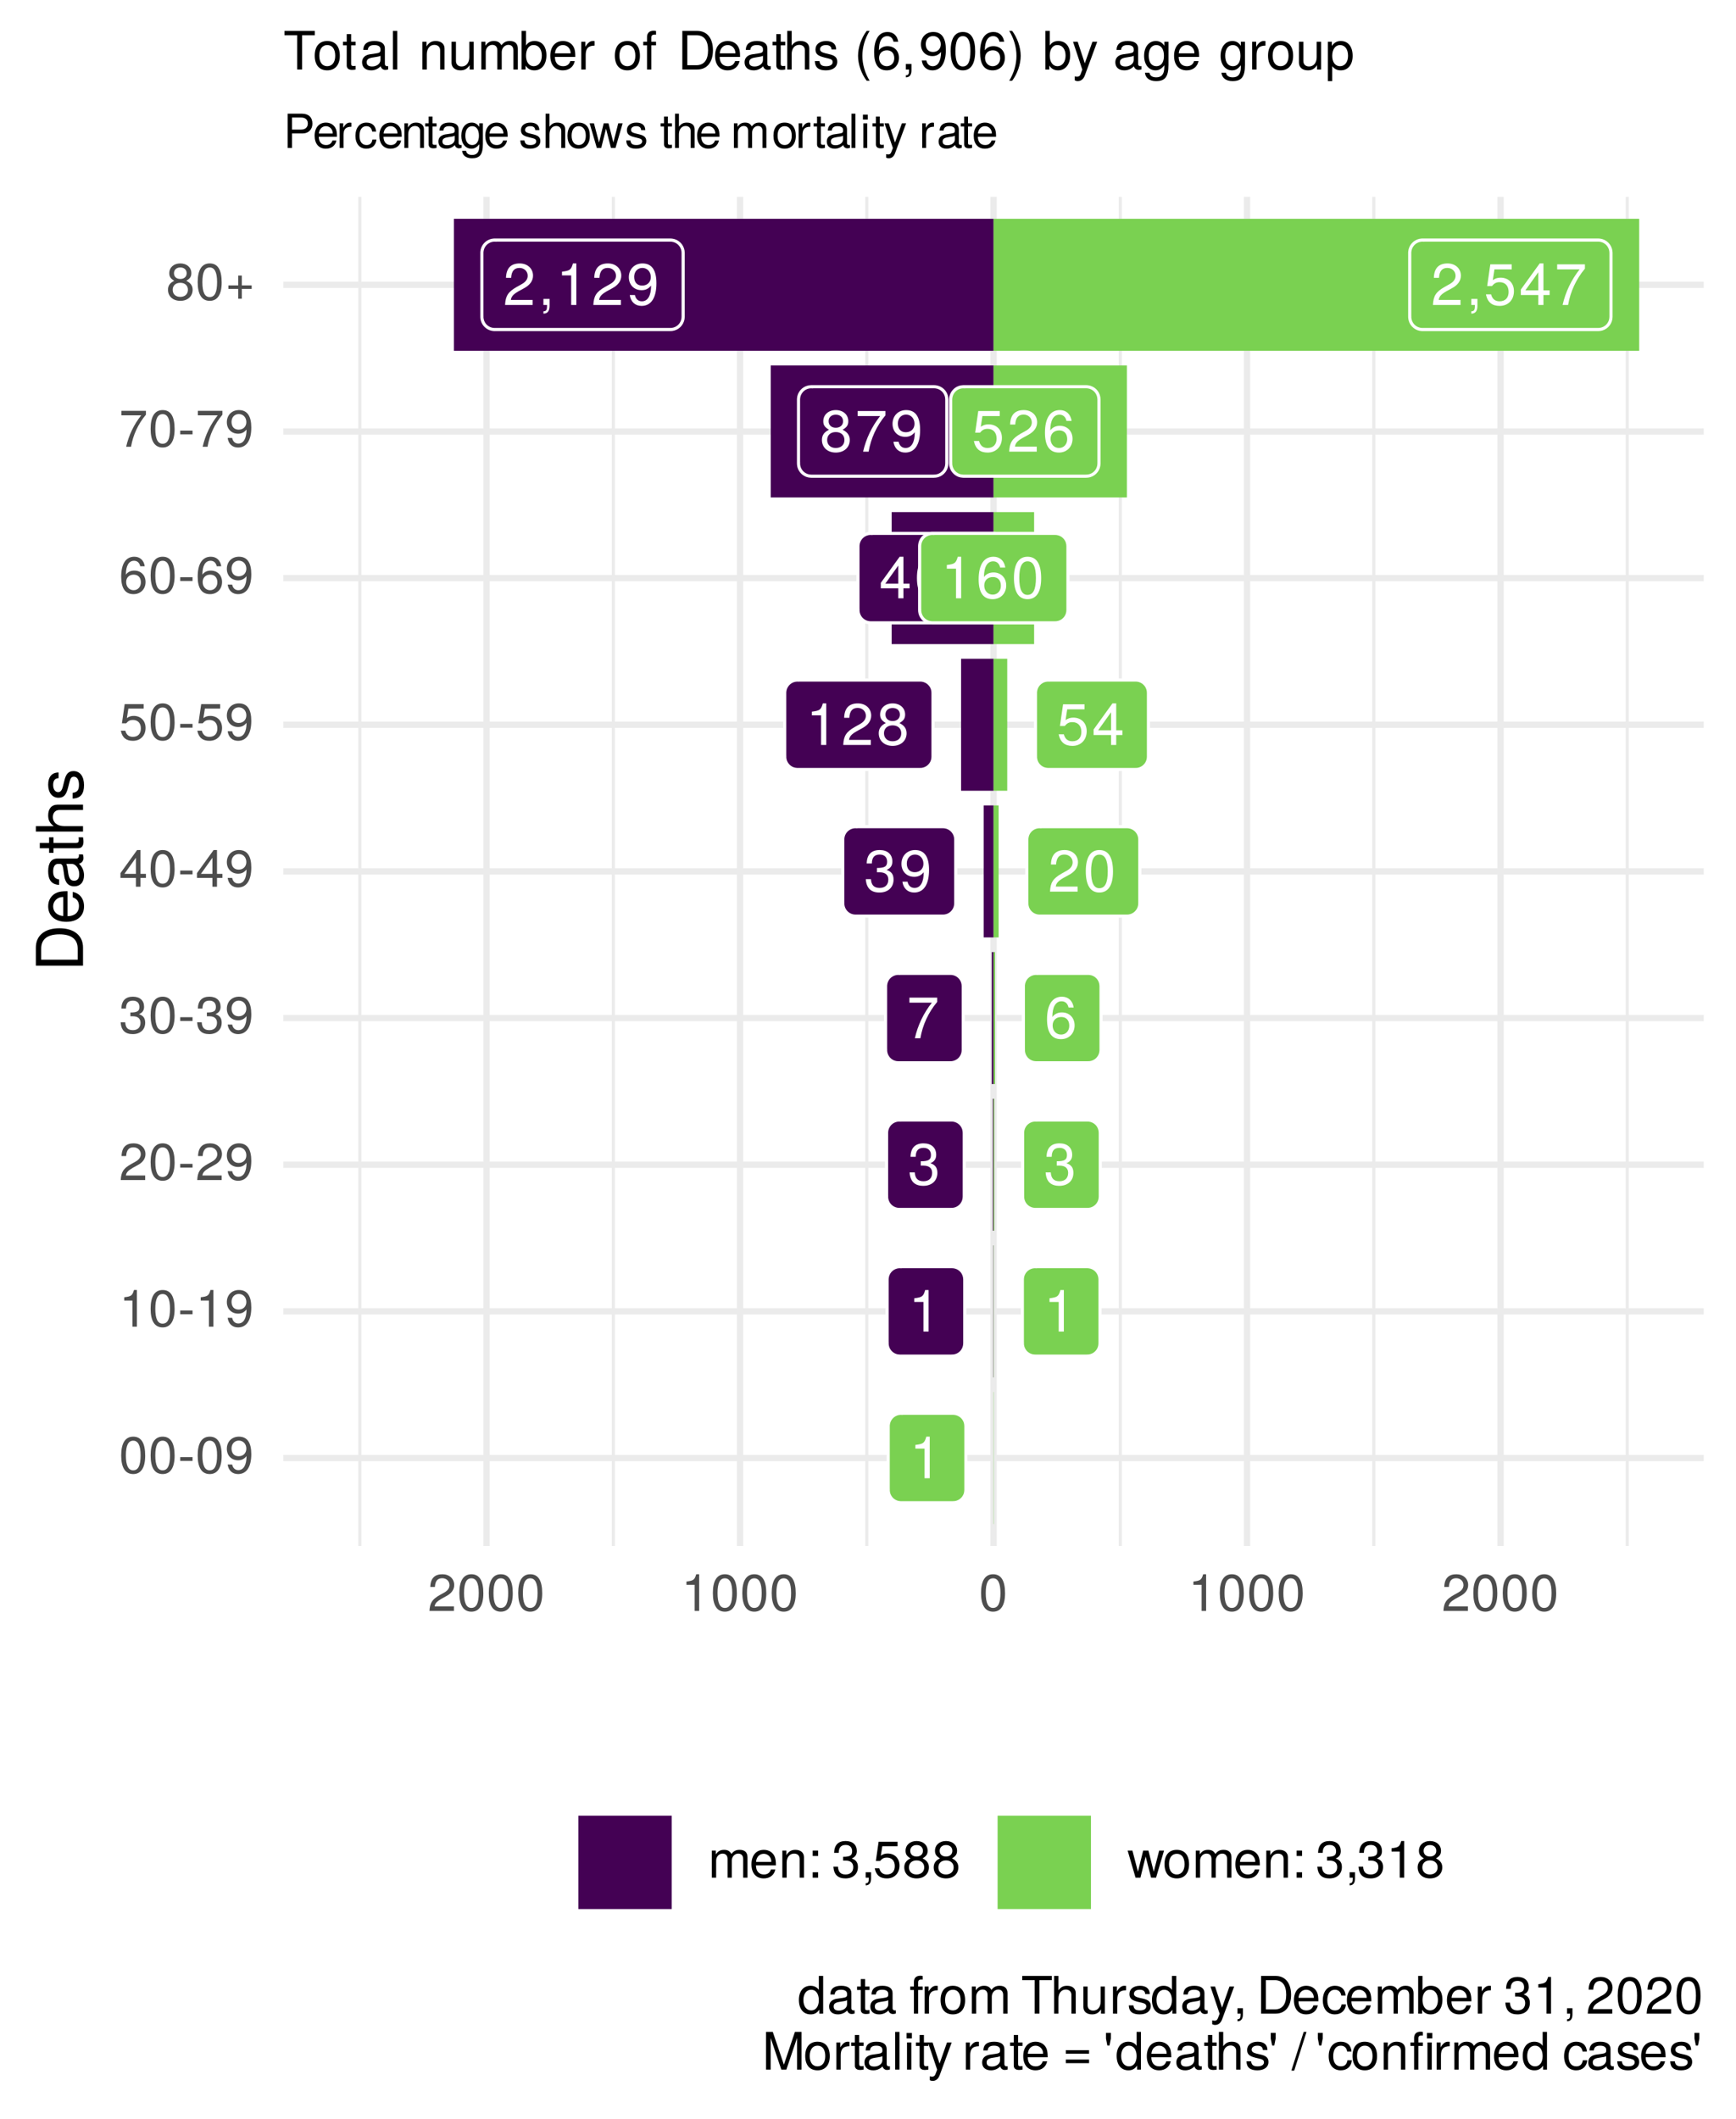 <?xml version="1.0" encoding="UTF-8"?>
<svg xmlns="http://www.w3.org/2000/svg" xmlns:xlink="http://www.w3.org/1999/xlink" width="295pt" height="360pt" viewBox="0 0 295 360" version="1.1">
<defs>
<g>
<symbol overflow="visible" id="glyph0-0">
<path style="stroke:none;" d=""/>
</symbol>
<symbol overflow="visible" id="glyph0-1">
<path style="stroke:none;" d="M 3.453 0 L 3.453 -7.062 L 2.875 -7.062 C 2.562 -5.969 2.375 -5.828 1.016 -5.656 L 1.016 -5.031 L 2.578 -5.031 L 2.578 0 Z M 3.453 0 "/>
</symbol>
<symbol overflow="visible" id="glyph0-2">
<path style="stroke:none;" d="M 5.031 -2.047 C 5.031 -2.906 4.688 -3.406 3.844 -3.688 C 4.5 -3.953 4.828 -4.406 4.828 -5.109 C 4.828 -6.328 4.016 -7.062 2.672 -7.062 C 1.25 -7.062 0.5 -6.281 0.469 -4.781 L 1.344 -4.781 C 1.359 -5.828 1.797 -6.297 2.688 -6.297 C 3.469 -6.297 3.938 -5.828 3.938 -5.094 C 3.938 -4.328 3.609 -4.016 2.203 -4.016 L 2.203 -3.281 L 2.672 -3.281 C 3.641 -3.281 4.141 -2.828 4.141 -2.047 C 4.141 -1.156 3.594 -0.625 2.672 -0.625 C 1.719 -0.625 1.25 -1.109 1.188 -2.125 L 0.312 -2.125 C 0.422 -0.562 1.203 0.156 2.641 0.156 C 4.094 0.156 5.031 -0.719 5.031 -2.047 Z M 5.031 -2.047 "/>
</symbol>
<symbol overflow="visible" id="glyph0-3">
<path style="stroke:none;" d="M 5.172 -6.172 L 5.172 -6.906 L 0.453 -6.906 L 0.453 -6.047 L 4.266 -6.047 C 2.859 -4.266 1.875 -2.203 1.375 0 L 2.312 0 C 2.703 -2.281 3.688 -4.406 5.172 -6.172 Z M 5.172 -6.172 "/>
</symbol>
<symbol overflow="visible" id="glyph0-4">
<path style="stroke:none;" d="M 5.109 -2.188 C 5.109 -3.5 4.203 -4.391 2.953 -4.391 C 2.25 -4.391 1.703 -4.125 1.328 -3.609 C 1.328 -5.328 1.891 -6.281 2.891 -6.281 C 3.516 -6.281 3.938 -5.891 4.078 -5.219 L 4.953 -5.219 C 4.781 -6.375 4.031 -7.062 2.953 -7.062 C 1.312 -7.062 0.422 -5.672 0.422 -3.219 C 0.422 -1.016 1.188 0.156 2.797 0.156 C 4.141 0.156 5.109 -0.812 5.109 -2.188 Z M 4.203 -2.125 C 4.203 -1.234 3.609 -0.625 2.812 -0.625 C 1.984 -0.625 1.375 -1.266 1.375 -2.172 C 1.375 -3.047 1.969 -3.609 2.844 -3.609 C 3.688 -3.609 4.203 -3.062 4.203 -2.125 Z M 4.203 -2.125 "/>
</symbol>
<symbol overflow="visible" id="glyph0-5">
<path style="stroke:none;" d="M 5.062 -3.688 C 5.062 -5.906 4.297 -7.062 2.688 -7.062 C 1.344 -7.062 0.375 -6.094 0.375 -4.719 C 0.375 -3.406 1.281 -2.516 2.547 -2.516 C 3.219 -2.516 3.703 -2.75 4.156 -3.297 C 4.156 -1.578 3.594 -0.625 2.594 -0.625 C 1.969 -0.625 1.547 -1.016 1.406 -1.688 L 0.531 -1.688 C 0.703 -0.531 1.453 0.156 2.531 0.156 C 4.188 0.156 5.062 -1.25 5.062 -3.688 Z M 4.109 -4.734 C 4.109 -3.875 3.5 -3.297 2.641 -3.297 C 1.797 -3.297 1.281 -3.844 1.281 -4.781 C 1.281 -5.688 1.875 -6.297 2.672 -6.297 C 3.5 -6.297 4.109 -5.656 4.109 -4.734 Z M 4.109 -4.734 "/>
</symbol>
<symbol overflow="visible" id="glyph0-6">
<path style="stroke:none;" d="M 5.094 -4.984 C 5.094 -6.188 4.156 -7.062 2.828 -7.062 C 1.391 -7.062 0.547 -6.312 0.5 -4.609 L 1.375 -4.609 C 1.438 -5.797 1.938 -6.297 2.797 -6.297 C 3.594 -6.297 4.188 -5.719 4.188 -4.969 C 4.188 -4.406 3.859 -3.938 3.234 -3.578 L 2.312 -3.062 C 0.844 -2.219 0.422 -1.547 0.344 0 L 5.031 0 L 5.031 -0.859 L 1.328 -0.859 C 1.406 -1.438 1.734 -1.812 2.594 -2.312 L 3.594 -2.859 C 4.578 -3.391 5.094 -4.125 5.094 -4.984 Z M 5.094 -4.984 "/>
</symbol>
<symbol overflow="visible" id="glyph0-7">
<path style="stroke:none;" d="M 5.047 -3.391 C 5.047 -5.844 4.266 -7.062 2.734 -7.062 C 1.219 -7.062 0.422 -5.828 0.422 -3.453 C 0.422 -1.078 1.219 0.156 2.734 0.156 C 4.234 0.156 5.047 -1.078 5.047 -3.391 Z M 4.156 -3.469 C 4.156 -1.469 3.688 -0.578 2.719 -0.578 C 1.797 -0.578 1.328 -1.516 1.328 -3.438 C 1.328 -5.375 1.797 -6.281 2.734 -6.281 C 3.688 -6.281 4.156 -5.359 4.156 -3.469 Z M 4.156 -3.469 "/>
</symbol>
<symbol overflow="visible" id="glyph0-8">
<path style="stroke:none;" d="M 5.109 -1.984 C 5.109 -2.781 4.703 -3.328 3.891 -3.719 C 4.625 -4.156 4.859 -4.516 4.859 -5.172 C 4.859 -6.281 3.984 -7.062 2.734 -7.062 C 1.5 -7.062 0.609 -6.281 0.609 -5.172 C 0.609 -4.516 0.859 -4.156 1.578 -3.719 C 0.766 -3.328 0.375 -2.781 0.375 -2 C 0.375 -0.703 1.344 0.156 2.734 0.156 C 4.125 0.156 5.109 -0.703 5.109 -1.984 Z M 3.969 -5.156 C 3.969 -4.5 3.469 -4.062 2.734 -4.062 C 2 -4.062 1.516 -4.5 1.516 -5.172 C 1.516 -5.844 2 -6.281 2.734 -6.281 C 3.484 -6.281 3.969 -5.844 3.969 -5.156 Z M 4.203 -1.984 C 4.203 -1.141 3.609 -0.625 2.719 -0.625 C 1.859 -0.625 1.266 -1.156 1.266 -1.984 C 1.266 -2.812 1.859 -3.328 2.734 -3.328 C 3.609 -3.328 4.203 -2.812 4.203 -1.984 Z M 4.203 -1.984 "/>
</symbol>
<symbol overflow="visible" id="glyph0-9">
<path style="stroke:none;" d="M 5.109 -2.344 C 5.109 -3.734 4.188 -4.641 2.828 -4.641 C 2.328 -4.641 1.938 -4.516 1.516 -4.219 L 1.797 -6.047 L 4.734 -6.047 L 4.734 -6.906 L 1.094 -6.906 L 0.562 -3.219 L 1.375 -3.219 C 1.781 -3.703 2.125 -3.875 2.672 -3.875 C 3.609 -3.875 4.203 -3.266 4.203 -2.219 C 4.203 -1.203 3.625 -0.625 2.672 -0.625 C 1.906 -0.625 1.438 -1.016 1.219 -1.812 L 0.344 -1.812 C 0.641 -0.406 1.438 0.156 2.688 0.156 C 4.109 0.156 5.109 -0.844 5.109 -2.344 Z M 5.109 -2.344 "/>
</symbol>
<symbol overflow="visible" id="glyph0-10">
<path style="stroke:none;" d="M 5.172 -1.688 L 5.172 -2.484 L 4.125 -2.484 L 4.125 -7.062 L 3.484 -7.062 L 0.281 -2.625 L 0.281 -1.688 L 3.25 -1.688 L 3.25 0 L 4.125 0 L 4.125 -1.688 Z M 3.25 -2.484 L 1.047 -2.484 L 3.25 -5.562 Z M 3.25 -2.484 "/>
</symbol>
<symbol overflow="visible" id="glyph0-11">
<path style="stroke:none;" d="M 1.906 0.156 L 1.906 -1.031 L 0.859 -1.031 L 0.859 0 L 1.469 0 L 1.469 0.172 C 1.469 0.859 1.328 1.062 0.859 1.078 L 0.859 1.469 C 1.562 1.469 1.906 1.016 1.906 0.156 Z M 1.906 0.156 "/>
</symbol>
<symbol overflow="visible" id="glyph1-0">
<path style="stroke:none;" d=""/>
</symbol>
<symbol overflow="visible" id="glyph1-1">
<path style="stroke:none;" d="M 4.453 -3 C 4.453 -5.156 3.781 -6.234 2.422 -6.234 C 1.078 -6.234 0.375 -5.141 0.375 -3.047 C 0.375 -0.953 1.078 0.125 2.422 0.125 C 3.734 0.125 4.453 -0.953 4.453 -3 Z M 3.672 -3.062 C 3.672 -1.297 3.266 -0.516 2.406 -0.516 C 1.578 -0.516 1.172 -1.344 1.172 -3.047 C 1.172 -4.75 1.578 -5.547 2.422 -5.547 C 3.25 -5.547 3.672 -4.734 3.672 -3.062 Z M 3.672 -3.062 "/>
</symbol>
<symbol overflow="visible" id="glyph1-2">
<path style="stroke:none;" d="M 2.5 -2.109 L 2.5 -2.75 L 0.406 -2.75 L 0.406 -2.109 Z M 2.5 -2.109 "/>
</symbol>
<symbol overflow="visible" id="glyph1-3">
<path style="stroke:none;" d="M 4.484 -3.266 C 4.484 -5.219 3.797 -6.234 2.375 -6.234 C 1.188 -6.234 0.328 -5.391 0.328 -4.172 C 0.328 -3.016 1.125 -2.219 2.25 -2.219 C 2.844 -2.219 3.266 -2.438 3.672 -2.922 C 3.672 -1.406 3.172 -0.547 2.281 -0.547 C 1.734 -0.547 1.359 -0.891 1.234 -1.5 L 0.469 -1.5 C 0.609 -0.469 1.281 0.125 2.234 0.125 C 3.688 0.125 4.484 -1.109 4.484 -3.266 Z M 3.641 -4.188 C 3.641 -3.422 3.094 -2.906 2.344 -2.906 C 1.594 -2.906 1.125 -3.391 1.125 -4.234 C 1.125 -5.016 1.656 -5.562 2.359 -5.562 C 3.094 -5.562 3.641 -5 3.641 -4.188 Z M 3.641 -4.188 "/>
</symbol>
<symbol overflow="visible" id="glyph1-4">
<path style="stroke:none;" d="M 3.047 0 L 3.047 -6.234 L 2.547 -6.234 C 2.266 -5.281 2.094 -5.141 0.891 -5 L 0.891 -4.438 L 2.281 -4.438 L 2.281 0 Z M 3.047 0 "/>
</symbol>
<symbol overflow="visible" id="glyph1-5">
<path style="stroke:none;" d="M 4.5 -4.406 C 4.5 -5.469 3.672 -6.234 2.5 -6.234 C 1.219 -6.234 0.484 -5.594 0.438 -4.078 L 1.219 -4.078 C 1.281 -5.125 1.703 -5.562 2.469 -5.562 C 3.172 -5.562 3.703 -5.062 3.703 -4.391 C 3.703 -3.891 3.406 -3.469 2.859 -3.156 L 2.047 -2.703 C 0.75 -1.969 0.375 -1.375 0.297 0 L 4.453 0 L 4.453 -0.766 L 1.172 -0.766 C 1.25 -1.281 1.531 -1.594 2.297 -2.047 L 3.172 -2.531 C 4.047 -2.984 4.5 -3.641 4.5 -4.406 Z M 4.5 -4.406 "/>
</symbol>
<symbol overflow="visible" id="glyph1-6">
<path style="stroke:none;" d="M 4.453 -1.812 C 4.453 -2.562 4.141 -3.016 3.391 -3.266 C 3.969 -3.5 4.266 -3.891 4.266 -4.516 C 4.266 -5.594 3.547 -6.234 2.359 -6.234 C 1.109 -6.234 0.438 -5.547 0.406 -4.219 L 1.188 -4.219 C 1.203 -5.141 1.578 -5.562 2.375 -5.562 C 3.062 -5.562 3.469 -5.156 3.469 -4.5 C 3.469 -3.828 3.188 -3.547 1.938 -3.547 L 1.938 -2.906 L 2.359 -2.906 C 3.219 -2.906 3.656 -2.5 3.656 -1.797 C 3.656 -1.016 3.172 -0.547 2.359 -0.547 C 1.516 -0.547 1.109 -0.969 1.062 -1.875 L 0.281 -1.875 C 0.375 -0.5 1.062 0.125 2.344 0.125 C 3.625 0.125 4.453 -0.641 4.453 -1.812 Z M 4.453 -1.812 "/>
</symbol>
<symbol overflow="visible" id="glyph1-7">
<path style="stroke:none;" d="M 4.578 -1.5 L 4.578 -2.188 L 3.656 -2.188 L 3.656 -6.234 L 3.078 -6.234 L 0.25 -2.312 L 0.25 -1.5 L 2.875 -1.5 L 2.875 0 L 3.656 0 L 3.656 -1.5 Z M 2.875 -2.188 L 0.922 -2.188 L 2.875 -4.922 Z M 2.875 -2.188 "/>
</symbol>
<symbol overflow="visible" id="glyph1-8">
<path style="stroke:none;" d="M 4.516 -2.062 C 4.516 -3.297 3.688 -4.109 2.5 -4.109 C 2.062 -4.109 1.703 -4 1.344 -3.734 L 1.594 -5.344 L 4.188 -5.344 L 4.188 -6.109 L 0.969 -6.109 L 0.5 -2.844 L 1.219 -2.844 C 1.578 -3.266 1.875 -3.422 2.359 -3.422 C 3.188 -3.422 3.719 -2.891 3.719 -1.969 C 3.719 -1.062 3.203 -0.547 2.359 -0.547 C 1.688 -0.547 1.266 -0.891 1.078 -1.594 L 0.312 -1.594 C 0.562 -0.359 1.266 0.125 2.375 0.125 C 3.641 0.125 4.516 -0.75 4.516 -2.062 Z M 4.516 -2.062 "/>
</symbol>
<symbol overflow="visible" id="glyph1-9">
<path style="stroke:none;" d="M 4.516 -1.938 C 4.516 -3.094 3.719 -3.875 2.609 -3.875 C 1.984 -3.875 1.5 -3.641 1.172 -3.188 C 1.172 -4.703 1.672 -5.547 2.562 -5.547 C 3.109 -5.547 3.484 -5.203 3.609 -4.609 L 4.375 -4.609 C 4.234 -5.625 3.562 -6.234 2.609 -6.234 C 1.156 -6.234 0.375 -5.016 0.375 -2.844 C 0.375 -0.891 1.047 0.125 2.469 0.125 C 3.656 0.125 4.516 -0.719 4.516 -1.938 Z M 3.719 -1.875 C 3.719 -1.094 3.188 -0.547 2.484 -0.547 C 1.766 -0.547 1.219 -1.125 1.219 -1.922 C 1.219 -2.688 1.734 -3.188 2.5 -3.188 C 3.25 -3.188 3.719 -2.703 3.719 -1.875 Z M 3.719 -1.875 "/>
</symbol>
<symbol overflow="visible" id="glyph1-10">
<path style="stroke:none;" d="M 4.578 -5.453 L 4.578 -6.109 L 0.406 -6.109 L 0.406 -5.344 L 3.781 -5.344 C 2.531 -3.781 1.656 -1.953 1.219 0 L 2.047 0 C 2.391 -2.016 3.266 -3.891 4.578 -5.453 Z M 4.578 -5.453 "/>
</symbol>
<symbol overflow="visible" id="glyph1-11">
<path style="stroke:none;" d="M 4.516 -1.766 C 4.516 -2.453 4.156 -2.938 3.438 -3.281 C 4.078 -3.672 4.297 -3.984 4.297 -4.578 C 4.297 -5.547 3.531 -6.234 2.422 -6.234 C 1.312 -6.234 0.547 -5.547 0.547 -4.578 C 0.547 -4 0.75 -3.672 1.391 -3.281 C 0.672 -2.938 0.328 -2.453 0.328 -1.766 C 0.328 -0.625 1.188 0.125 2.422 0.125 C 3.656 0.125 4.516 -0.625 4.516 -1.766 Z M 3.5 -4.562 C 3.5 -3.969 3.062 -3.594 2.422 -3.594 C 1.766 -3.594 1.344 -3.969 1.344 -4.562 C 1.344 -5.156 1.766 -5.547 2.422 -5.547 C 3.078 -5.547 3.5 -5.156 3.5 -4.562 Z M 3.719 -1.75 C 3.719 -1.016 3.188 -0.547 2.406 -0.547 C 1.641 -0.547 1.125 -1.016 1.125 -1.75 C 1.125 -2.484 1.641 -2.938 2.422 -2.938 C 3.188 -2.938 3.719 -2.484 3.719 -1.75 Z M 3.719 -1.75 "/>
</symbol>
<symbol overflow="visible" id="glyph1-12">
<path style="stroke:none;" d="M 4.547 -1.906 L 4.547 -2.5 L 2.875 -2.5 L 2.875 -4.172 L 2.266 -4.172 L 2.266 -2.5 L 0.594 -2.5 L 0.594 -1.906 L 2.266 -1.906 L 2.266 -0.234 L 2.875 -0.234 L 2.875 -1.906 Z M 4.547 -1.906 "/>
</symbol>
<symbol overflow="visible" id="glyph1-13">
<path style="stroke:none;" d="M 6.688 0 L 6.688 -3.453 C 6.688 -4.281 6.234 -4.734 5.359 -4.734 C 4.75 -4.734 4.375 -4.562 3.953 -4.031 C 3.672 -4.531 3.312 -4.734 2.703 -4.734 C 2.094 -4.734 1.688 -4.516 1.297 -3.953 L 1.297 -4.609 L 0.625 -4.609 L 0.625 0 L 1.359 0 L 1.359 -2.891 C 1.359 -3.562 1.844 -4.094 2.438 -4.094 C 2.984 -4.094 3.297 -3.766 3.297 -3.172 L 3.297 0 L 4.016 0 L 4.016 -2.891 C 4.016 -3.562 4.516 -4.094 5.109 -4.094 C 5.641 -4.094 5.953 -3.75 5.953 -3.172 L 5.953 0 Z M 6.688 0 "/>
</symbol>
<symbol overflow="visible" id="glyph1-14">
<path style="stroke:none;" d="M 4.516 -2.094 C 4.516 -2.766 4.453 -3.188 4.328 -3.531 C 4.031 -4.281 3.328 -4.734 2.469 -4.734 C 1.172 -4.734 0.359 -3.797 0.359 -2.281 C 0.359 -0.766 1.156 0.125 2.453 0.125 C 3.5 0.125 4.234 -0.469 4.422 -1.406 L 3.672 -1.406 C 3.469 -0.797 3.062 -0.547 2.469 -0.547 C 1.703 -0.547 1.141 -1.031 1.125 -2.094 Z M 3.734 -2.75 C 3.734 -2.75 3.734 -2.703 3.719 -2.688 L 1.141 -2.688 C 1.203 -3.516 1.719 -4.062 2.453 -4.062 C 3.172 -4.062 3.734 -3.469 3.734 -2.75 Z M 3.734 -2.75 "/>
</symbol>
<symbol overflow="visible" id="glyph1-15">
<path style="stroke:none;" d="M 4.281 0 L 4.281 -3.484 C 4.281 -4.25 3.719 -4.734 2.828 -4.734 C 2.141 -4.734 1.703 -4.484 1.297 -3.828 L 1.297 -4.609 L 0.609 -4.609 L 0.609 0 L 1.344 0 L 1.344 -2.547 C 1.344 -3.484 1.859 -4.094 2.609 -4.094 C 3.188 -4.094 3.547 -3.75 3.547 -3.188 L 3.547 0 Z M 4.281 0 "/>
</symbol>
<symbol overflow="visible" id="glyph1-16">
<path style="stroke:none;" d="M 1.688 0 L 1.688 -0.922 L 0.766 -0.922 L 0.766 0 Z M 1.688 -3.688 L 1.688 -4.609 L 0.766 -4.609 L 0.766 -3.688 Z M 1.688 -3.688 "/>
</symbol>
<symbol overflow="visible" id="glyph1-17">
<path style="stroke:none;" d=""/>
</symbol>
<symbol overflow="visible" id="glyph1-18">
<path style="stroke:none;" d="M 1.688 0.141 L 1.688 -0.922 L 0.766 -0.922 L 0.766 0 L 1.297 0 L 1.297 0.156 C 1.297 0.766 1.172 0.938 0.766 0.953 L 0.766 1.297 C 1.375 1.297 1.688 0.891 1.688 0.141 Z M 1.688 0.141 "/>
</symbol>
<symbol overflow="visible" id="glyph1-19">
<path style="stroke:none;" d="M 6.234 -4.609 L 5.406 -4.609 L 4.484 -1.016 L 3.578 -4.609 L 2.688 -4.609 L 1.797 -1.016 L 0.859 -4.609 L 0.047 -4.609 L 1.391 0 L 2.219 0 L 3.109 -3.609 L 4.031 0 L 4.875 0 Z M 6.234 -4.609 "/>
</symbol>
<symbol overflow="visible" id="glyph1-20">
<path style="stroke:none;" d="M 4.484 -2.266 C 4.484 -3.859 3.719 -4.734 2.391 -4.734 C 1.094 -4.734 0.312 -3.859 0.312 -2.312 C 0.312 -0.75 1.094 0.125 2.406 0.125 C 3.688 0.125 4.484 -0.75 4.484 -2.266 Z M 3.719 -2.281 C 3.719 -1.203 3.203 -0.547 2.406 -0.547 C 1.578 -0.547 1.078 -1.188 1.078 -2.312 C 1.078 -3.406 1.578 -4.062 2.406 -4.062 C 3.234 -4.062 3.719 -3.422 3.719 -2.281 Z M 3.719 -2.281 "/>
</symbol>
<symbol overflow="visible" id="glyph1-21">
<path style="stroke:none;" d="M 4.359 0 L 4.359 -6.406 L 3.625 -6.406 L 3.625 -4.031 C 3.312 -4.5 2.828 -4.734 2.203 -4.734 C 1.016 -4.734 0.234 -3.812 0.234 -2.344 C 0.234 -0.797 1 0.125 2.234 0.125 C 2.875 0.125 3.312 -0.109 3.703 -0.672 L 3.703 0 Z M 3.625 -2.281 C 3.625 -1.219 3.109 -0.547 2.344 -0.547 C 1.531 -0.547 1 -1.234 1 -2.312 C 1 -3.375 1.531 -4.062 2.328 -4.062 C 3.125 -4.062 3.625 -3.359 3.625 -2.281 Z M 3.625 -2.281 "/>
</symbol>
<symbol overflow="visible" id="glyph1-22">
<path style="stroke:none;" d="M 4.703 -0.016 L 4.703 -0.578 C 4.625 -0.547 4.594 -0.547 4.547 -0.547 C 4.297 -0.547 4.156 -0.688 4.156 -0.922 L 4.156 -3.484 C 4.156 -4.297 3.547 -4.734 2.422 -4.734 C 1.297 -4.734 0.609 -4.312 0.578 -3.25 L 1.312 -3.25 C 1.375 -3.812 1.703 -4.062 2.391 -4.062 C 3.047 -4.062 3.422 -3.812 3.422 -3.375 L 3.422 -3.188 C 3.422 -2.875 3.234 -2.75 2.656 -2.672 C 1.625 -2.547 1.453 -2.5 1.172 -2.391 C 0.641 -2.172 0.375 -1.766 0.375 -1.203 C 0.375 -0.359 0.953 0.125 1.875 0.125 C 2.469 0.125 3.047 -0.109 3.453 -0.547 C 3.531 -0.188 3.844 0.062 4.203 0.062 C 4.359 0.062 4.469 0.047 4.703 -0.016 Z M 3.422 -1.594 C 3.422 -0.938 2.75 -0.516 2.047 -0.516 C 1.469 -0.516 1.141 -0.719 1.141 -1.219 C 1.141 -1.703 1.453 -1.906 2.25 -2.016 C 3.016 -2.125 3.172 -2.156 3.422 -2.281 Z M 3.422 -1.594 "/>
</symbol>
<symbol overflow="visible" id="glyph1-23">
<path style="stroke:none;" d="M 2.234 0 L 2.234 -0.609 C 2.141 -0.594 2.016 -0.578 1.875 -0.578 C 1.562 -0.578 1.484 -0.672 1.484 -1 L 1.484 -4.016 L 2.234 -4.016 L 2.234 -4.609 L 1.484 -4.609 L 1.484 -5.875 L 0.75 -5.875 L 0.75 -4.609 L 0.125 -4.609 L 0.125 -4.016 L 0.75 -4.016 L 0.75 -0.672 C 0.75 -0.203 1.062 0.062 1.641 0.062 C 1.812 0.062 1.984 0.047 2.234 0 Z M 2.234 0 "/>
</symbol>
<symbol overflow="visible" id="glyph1-24">
<path style="stroke:none;" d="M 2.266 -4.016 L 2.266 -4.609 L 1.5 -4.609 L 1.5 -5.328 C 1.5 -5.641 1.688 -5.797 2.016 -5.797 C 2.078 -5.797 2.109 -5.797 2.266 -5.781 L 2.266 -6.391 C 2.109 -6.438 2 -6.438 1.859 -6.438 C 1.172 -6.438 0.781 -6.047 0.781 -5.391 L 0.781 -4.609 L 0.156 -4.609 L 0.156 -4.016 L 0.781 -4.016 L 0.781 0 L 1.5 0 L 1.5 -4.016 Z M 2.266 -4.016 "/>
</symbol>
<symbol overflow="visible" id="glyph1-25">
<path style="stroke:none;" d="M 2.828 -3.969 L 2.828 -4.719 C 2.703 -4.734 2.641 -4.734 2.547 -4.734 C 2.062 -4.734 1.703 -4.453 1.281 -3.781 L 1.281 -4.609 L 0.609 -4.609 L 0.609 0 L 1.344 0 L 1.344 -2.391 C 1.344 -3.438 1.688 -3.953 2.828 -3.969 Z M 2.828 -3.969 "/>
</symbol>
<symbol overflow="visible" id="glyph1-26">
<path style="stroke:none;" d="M 5.219 -5.688 L 5.219 -6.406 L 0.188 -6.406 L 0.188 -5.688 L 2.297 -5.688 L 2.297 0 L 3.109 0 L 3.109 -5.688 Z M 5.219 -5.688 "/>
</symbol>
<symbol overflow="visible" id="glyph1-27">
<path style="stroke:none;" d="M 4.281 0 L 4.281 -3.484 C 4.281 -4.25 3.719 -4.734 2.828 -4.734 C 2.172 -4.734 1.781 -4.547 1.344 -3.969 L 1.344 -6.406 L 0.609 -6.406 L 0.609 0 L 1.344 0 L 1.344 -2.547 C 1.344 -3.484 1.844 -4.094 2.594 -4.094 C 3.109 -4.094 3.547 -3.797 3.547 -3.188 L 3.547 0 Z M 4.281 0 "/>
</symbol>
<symbol overflow="visible" id="glyph1-28">
<path style="stroke:none;" d="M 4.234 0 L 4.234 -4.609 L 3.516 -4.609 L 3.516 -2.062 C 3.516 -1.125 3.016 -0.516 2.25 -0.516 C 1.672 -0.516 1.297 -0.859 1.297 -1.422 L 1.297 -4.609 L 0.578 -4.609 L 0.578 -1.125 C 0.578 -0.359 1.141 0.125 2.047 0.125 C 2.719 0.125 3.156 -0.109 3.578 -0.719 L 3.578 0 Z M 4.234 0 "/>
</symbol>
<symbol overflow="visible" id="glyph1-29">
<path style="stroke:none;" d="M 4.031 -1.297 C 4.031 -1.984 3.656 -2.328 2.734 -2.547 L 2.031 -2.703 C 1.438 -2.844 1.172 -3.047 1.172 -3.375 C 1.172 -3.797 1.562 -4.062 2.156 -4.062 C 2.75 -4.062 3.062 -3.812 3.078 -3.328 L 3.859 -3.328 C 3.844 -4.234 3.25 -4.734 2.188 -4.734 C 1.109 -4.734 0.406 -4.188 0.406 -3.328 C 0.406 -2.609 0.781 -2.266 1.875 -2 L 2.562 -1.844 C 3.062 -1.719 3.266 -1.562 3.266 -1.234 C 3.266 -0.797 2.844 -0.547 2.203 -0.547 C 1.547 -0.547 1.172 -0.703 1.078 -1.406 L 0.297 -1.406 C 0.328 -0.344 0.938 0.125 2.141 0.125 C 3.297 0.125 4.031 -0.406 4.031 -1.297 Z M 4.031 -1.297 "/>
</symbol>
<symbol overflow="visible" id="glyph1-30">
<path style="stroke:none;" d="M 4.203 -4.609 L 3.406 -4.609 L 2.141 -1.016 L 0.953 -4.609 L 0.172 -4.609 L 1.734 0.016 L 1.453 0.75 C 1.328 1.078 1.172 1.203 0.859 1.203 C 0.75 1.203 0.641 1.172 0.469 1.141 L 0.469 1.797 C 0.625 1.875 0.781 1.922 0.969 1.922 C 1.484 1.922 1.906 1.625 2.156 0.969 Z M 4.203 -4.609 "/>
</symbol>
<symbol overflow="visible" id="glyph1-31">
<path style="stroke:none;" d="M 5.875 -3.203 C 5.875 -5.203 4.875 -6.406 3.25 -6.406 L 0.781 -6.406 L 0.781 0 L 3.25 0 C 4.875 0 5.875 -1.219 5.875 -3.203 Z M 5.047 -3.203 C 5.047 -1.578 4.375 -0.719 3.109 -0.719 L 1.594 -0.719 L 1.594 -5.688 L 3.109 -5.688 C 4.375 -5.688 5.047 -4.844 5.047 -3.203 Z M 5.047 -3.203 "/>
</symbol>
<symbol overflow="visible" id="glyph1-32">
<path style="stroke:none;" d="M 4.203 -1.578 L 3.453 -1.578 C 3.328 -0.844 2.953 -0.547 2.328 -0.547 C 1.516 -0.547 1.031 -1.172 1.031 -2.266 C 1.031 -3.406 1.516 -4.062 2.312 -4.062 C 2.922 -4.062 3.312 -3.703 3.406 -3.062 L 4.141 -3.062 C 4.062 -4.188 3.359 -4.734 2.328 -4.734 C 1.078 -4.734 0.266 -3.797 0.266 -2.266 C 0.266 -0.781 1.062 0.125 2.312 0.125 C 3.406 0.125 4.109 -0.531 4.203 -1.578 Z M 4.203 -1.578 "/>
</symbol>
<symbol overflow="visible" id="glyph1-33">
<path style="stroke:none;" d="M 4.594 -2.359 C 4.594 -3.859 3.844 -4.734 2.625 -4.734 C 2 -4.734 1.547 -4.5 1.203 -3.984 L 1.203 -6.406 L 0.469 -6.406 L 0.469 0 L 1.141 0 L 1.141 -0.656 C 1.484 -0.125 1.953 0.125 2.594 0.125 C 3.812 0.125 4.594 -0.859 4.594 -2.359 Z M 3.828 -2.312 C 3.828 -1.266 3.297 -0.547 2.484 -0.547 C 1.719 -0.547 1.203 -1.266 1.203 -2.312 C 1.203 -3.391 1.719 -4.094 2.484 -4.062 C 3.312 -4.062 3.828 -3.344 3.828 -2.312 Z M 3.828 -2.312 "/>
</symbol>
<symbol overflow="visible" id="glyph1-34">
<path style="stroke:none;" d="M 6.688 0 L 6.688 -6.406 L 5.562 -6.406 L 3.688 -0.828 L 1.797 -6.406 L 0.656 -6.406 L 0.656 0 L 1.438 0 L 1.438 -5.375 L 3.25 0 L 4.109 0 L 5.922 -5.375 L 5.922 0 Z M 6.688 0 "/>
</symbol>
<symbol overflow="visible" id="glyph1-35">
<path style="stroke:none;" d="M 1.328 0 L 1.328 -6.406 L 0.594 -6.406 L 0.594 0 Z M 1.328 0 "/>
</symbol>
<symbol overflow="visible" id="glyph1-36">
<path style="stroke:none;" d="M 1.344 0 L 1.344 -4.609 L 0.609 -4.609 L 0.609 0 Z M 1.438 -5.297 L 1.438 -6.219 L 0.531 -6.219 L 0.531 -5.297 Z M 1.438 -5.297 "/>
</symbol>
<symbol overflow="visible" id="glyph1-37">
<path style="stroke:none;" d="M 4.547 -2.703 L 4.547 -3.297 L 0.594 -3.297 L 0.594 -2.703 Z M 4.547 -1.094 L 4.547 -1.703 L 0.594 -1.703 L 0.594 -1.094 Z M 4.547 -1.094 "/>
</symbol>
<symbol overflow="visible" id="glyph1-38">
<path style="stroke:none;" d="M 1.25 -5.266 L 1.25 -6.234 L 0.422 -6.234 L 0.422 -5.266 L 0.656 -4.078 L 1.016 -4.078 Z M 1.25 -5.266 "/>
</symbol>
<symbol overflow="visible" id="glyph1-39">
<path style="stroke:none;" d="M 2.5 -6.406 L 2.016 -6.406 L -0.078 0.172 L 0.406 0.172 Z M 2.5 -6.406 "/>
</symbol>
<symbol overflow="visible" id="glyph1-40">
<path style="stroke:none;" d="M 2.266 -4.016 L 2.266 -4.609 L 1.5 -4.609 L 1.5 -5.328 C 1.5 -5.641 1.688 -5.797 2.016 -5.797 C 2.078 -5.797 2.109 -5.797 2.266 -5.781 L 2.266 -6.391 C 2.109 -6.438 2 -6.438 1.859 -6.438 C 1.172 -6.438 0.781 -6.047 0.781 -5.391 L 0.781 -4.609 L 0.156 -4.609 L 0.156 -4.016 L 0.781 -4.016 L 0.781 0 L 1.5 0 L 1.5 -4.016 Z M 3.781 0 L 3.781 -4.609 L 3.047 -4.609 L 3.047 0 Z M 3.875 -5.297 L 3.875 -6.219 L 2.953 -6.219 L 2.953 -5.297 Z M 3.875 -5.297 "/>
</symbol>
<symbol overflow="visible" id="glyph2-0">
<path style="stroke:none;" d=""/>
</symbol>
<symbol overflow="visible" id="glyph2-1">
<path style="stroke:none;" d="M -4.016 -7.344 C -6.5 -7.344 -8.016 -6.109 -8.016 -4.062 L -8.016 -0.984 L 0 -0.984 L 0 -4.062 C 0 -6.094 -1.516 -7.344 -4.016 -7.344 Z M -4 -6.312 C -1.984 -6.312 -0.906 -5.484 -0.906 -3.891 L -0.906 -2 L -7.109 -2 L -7.109 -3.891 C -7.109 -5.484 -6.047 -6.312 -4 -6.312 Z M -4 -6.312 "/>
</symbol>
<symbol overflow="visible" id="glyph2-2">
<path style="stroke:none;" d="M -2.625 -5.641 C -3.453 -5.641 -3.984 -5.578 -4.406 -5.406 C -5.359 -5.031 -5.922 -4.156 -5.922 -3.078 C -5.922 -1.469 -4.734 -0.438 -2.844 -0.438 C -0.953 -0.438 0.172 -1.438 0.172 -3.062 C 0.172 -4.375 -0.578 -5.297 -1.75 -5.516 L -1.75 -4.594 C -0.984 -4.344 -0.688 -3.828 -0.688 -3.094 C -0.688 -2.141 -1.297 -1.422 -2.625 -1.391 Z M -3.438 -4.656 C -3.438 -4.656 -3.391 -4.656 -3.359 -4.656 L -3.359 -1.422 C -4.391 -1.5 -5.078 -2.141 -5.078 -3.062 C -5.078 -3.969 -4.328 -4.656 -3.438 -4.656 Z M -3.438 -4.656 "/>
</symbol>
<symbol overflow="visible" id="glyph2-3">
<path style="stroke:none;" d="M -0.016 -5.891 L -0.719 -5.891 C -0.688 -5.781 -0.688 -5.734 -0.688 -5.688 C -0.688 -5.375 -0.859 -5.188 -1.141 -5.188 L -4.359 -5.188 C -5.375 -5.188 -5.922 -4.438 -5.922 -3.031 C -5.922 -1.625 -5.391 -0.766 -4.062 -0.719 L -4.062 -1.641 C -4.766 -1.719 -5.078 -2.141 -5.078 -2.984 C -5.078 -3.812 -4.781 -4.281 -4.219 -4.281 L -3.984 -4.281 C -3.594 -4.281 -3.438 -4.047 -3.344 -3.328 C -3.172 -2.031 -3.141 -1.828 -2.984 -1.469 C -2.719 -0.797 -2.203 -0.469 -1.5 -0.469 C -0.453 -0.469 0.172 -1.188 0.172 -2.359 C 0.172 -3.094 -0.141 -3.812 -0.688 -4.312 C -0.234 -4.406 0.078 -4.812 0.078 -5.266 C 0.078 -5.438 0.062 -5.594 -0.016 -5.891 Z M -1.984 -4.281 C -1.172 -4.281 -0.641 -3.438 -0.641 -2.547 C -0.641 -1.844 -0.891 -1.422 -1.516 -1.422 C -2.125 -1.422 -2.391 -1.828 -2.531 -2.812 C -2.656 -3.766 -2.703 -3.969 -2.844 -4.281 Z M -1.984 -4.281 "/>
</symbol>
<symbol overflow="visible" id="glyph2-4">
<path style="stroke:none;" d="M 0 -2.797 L -0.766 -2.797 C -0.734 -2.672 -0.719 -2.531 -0.719 -2.359 C -0.719 -1.953 -0.844 -1.844 -1.25 -1.844 L -5.016 -1.844 L -5.016 -2.797 L -5.766 -2.797 L -5.766 -1.844 L -7.344 -1.844 L -7.344 -0.938 L -5.766 -0.938 L -5.766 -0.156 L -5.016 -0.156 L -5.016 -0.938 L -0.844 -0.938 C -0.25 -0.938 0.078 -1.328 0.078 -2.047 C 0.078 -2.266 0.062 -2.484 0 -2.797 Z M 0 -2.797 "/>
</symbol>
<symbol overflow="visible" id="glyph2-5">
<path style="stroke:none;" d="M 0 -5.344 L -4.359 -5.344 C -5.328 -5.344 -5.922 -4.656 -5.922 -3.531 C -5.922 -2.719 -5.672 -2.219 -4.969 -1.688 L -8.016 -1.688 L -8.016 -0.766 L 0 -0.766 L 0 -1.688 L -3.172 -1.688 C -4.359 -1.688 -5.125 -2.297 -5.125 -3.25 C -5.125 -3.891 -4.75 -4.438 -4 -4.438 L 0 -4.438 Z M 0 -5.344 "/>
</symbol>
<symbol overflow="visible" id="glyph2-6">
<path style="stroke:none;" d="M -1.609 -5.047 C -2.469 -5.047 -2.906 -4.562 -3.172 -3.422 L -3.391 -2.547 C -3.562 -1.797 -3.812 -1.469 -4.219 -1.469 C -4.734 -1.469 -5.078 -1.953 -5.078 -2.688 C -5.078 -3.438 -4.766 -3.828 -4.156 -3.844 L -4.156 -4.812 C -5.297 -4.812 -5.922 -4.062 -5.922 -2.734 C -5.922 -1.391 -5.234 -0.516 -4.172 -0.516 C -3.266 -0.516 -2.844 -0.984 -2.516 -2.344 L -2.297 -3.203 C -2.141 -3.844 -1.953 -4.094 -1.547 -4.094 C -1 -4.094 -0.688 -3.547 -0.688 -2.75 C -0.688 -1.922 -0.875 -1.469 -1.766 -1.344 L -1.766 -0.375 C -0.422 -0.422 0.172 -1.172 0.172 -2.672 C 0.172 -4.125 -0.5 -5.047 -1.609 -5.047 Z M -1.609 -5.047 "/>
</symbol>
<symbol overflow="visible" id="glyph3-0">
<path style="stroke:none;" d=""/>
</symbol>
<symbol overflow="visible" id="glyph3-1">
<path style="stroke:none;" d="M 4.938 -4.125 C 4.938 -5.219 4.281 -5.828 3.141 -5.828 L 0.734 -5.828 L 0.734 0 L 1.469 0 L 1.469 -2.469 L 3.297 -2.469 C 4.266 -2.469 4.938 -3.156 4.938 -4.125 Z M 4.156 -4.156 C 4.156 -3.516 3.734 -3.125 3.031 -3.125 L 1.469 -3.125 L 1.469 -5.172 L 3.031 -5.172 C 3.734 -5.172 4.156 -4.797 4.156 -4.156 Z M 4.156 -4.156 "/>
</symbol>
<symbol overflow="visible" id="glyph3-2">
<path style="stroke:none;" d="M 4.109 -1.906 C 4.109 -2.516 4.062 -2.891 3.938 -3.203 C 3.656 -3.891 3.031 -4.312 2.234 -4.312 C 1.078 -4.312 0.312 -3.453 0.312 -2.078 C 0.312 -0.703 1.047 0.125 2.219 0.125 C 3.188 0.125 3.844 -0.422 4.016 -1.266 L 3.344 -1.266 C 3.156 -0.719 2.781 -0.5 2.25 -0.5 C 1.547 -0.5 1.031 -0.938 1.016 -1.906 Z M 3.391 -2.5 C 3.391 -2.5 3.391 -2.469 3.391 -2.453 L 1.031 -2.453 C 1.094 -3.188 1.562 -3.703 2.234 -3.703 C 2.891 -3.703 3.391 -3.156 3.391 -2.5 Z M 3.391 -2.5 "/>
</symbol>
<symbol overflow="visible" id="glyph3-3">
<path style="stroke:none;" d="M 2.562 -3.609 L 2.562 -4.281 C 2.453 -4.297 2.406 -4.312 2.312 -4.312 C 1.875 -4.312 1.547 -4.062 1.172 -3.438 L 1.172 -4.188 L 0.562 -4.188 L 0.562 0 L 1.219 0 L 1.219 -2.172 C 1.219 -3.125 1.531 -3.594 2.562 -3.609 Z M 2.562 -3.609 "/>
</symbol>
<symbol overflow="visible" id="glyph3-4">
<path style="stroke:none;" d="M 3.812 -1.438 L 3.141 -1.438 C 3.031 -0.766 2.688 -0.5 2.125 -0.5 C 1.391 -0.5 0.938 -1.062 0.938 -2.062 C 0.938 -3.109 1.375 -3.703 2.109 -3.703 C 2.656 -3.703 3.016 -3.375 3.094 -2.781 L 3.766 -2.781 C 3.688 -3.812 3.047 -4.312 2.109 -4.312 C 0.984 -4.312 0.25 -3.453 0.25 -2.062 C 0.25 -0.703 0.969 0.125 2.109 0.125 C 3.109 0.125 3.734 -0.484 3.812 -1.438 Z M 3.812 -1.438 "/>
</symbol>
<symbol overflow="visible" id="glyph3-5">
<path style="stroke:none;" d="M 3.891 0 L 3.891 -3.172 C 3.891 -3.859 3.375 -4.312 2.562 -4.312 C 1.938 -4.312 1.547 -4.078 1.172 -3.484 L 1.172 -4.188 L 0.562 -4.188 L 0.562 0 L 1.219 0 L 1.219 -2.312 C 1.219 -3.172 1.688 -3.734 2.375 -3.734 C 2.891 -3.734 3.234 -3.406 3.234 -2.906 L 3.234 0 Z M 3.891 0 "/>
</symbol>
<symbol overflow="visible" id="glyph3-6">
<path style="stroke:none;" d="M 2.031 0 L 2.031 -0.562 C 1.938 -0.531 1.844 -0.531 1.719 -0.531 C 1.422 -0.531 1.344 -0.609 1.344 -0.906 L 1.344 -3.641 L 2.031 -3.641 L 2.031 -4.188 L 1.344 -4.188 L 1.344 -5.344 L 0.688 -5.344 L 0.688 -4.188 L 0.109 -4.188 L 0.109 -3.641 L 0.688 -3.641 L 0.688 -0.609 C 0.688 -0.188 0.969 0.062 1.484 0.062 C 1.641 0.062 1.812 0.047 2.031 0 Z M 2.031 0 "/>
</symbol>
<symbol overflow="visible" id="glyph3-7">
<path style="stroke:none;" d="M 4.281 -0.016 L 4.281 -0.516 C 4.203 -0.5 4.172 -0.5 4.141 -0.5 C 3.906 -0.5 3.781 -0.625 3.781 -0.828 L 3.781 -3.172 C 3.781 -3.906 3.234 -4.312 2.203 -4.312 C 1.188 -4.312 0.562 -3.922 0.516 -2.953 L 1.188 -2.953 C 1.25 -3.469 1.547 -3.703 2.172 -3.703 C 2.781 -3.703 3.109 -3.469 3.109 -3.078 L 3.109 -2.891 C 3.109 -2.609 2.938 -2.5 2.422 -2.438 C 1.469 -2.312 1.328 -2.281 1.078 -2.172 C 0.578 -1.969 0.344 -1.594 0.344 -1.094 C 0.344 -0.328 0.859 0.125 1.719 0.125 C 2.25 0.125 2.766 -0.109 3.141 -0.5 C 3.203 -0.172 3.5 0.062 3.828 0.062 C 3.953 0.062 4.062 0.047 4.281 -0.016 Z M 3.109 -1.453 C 3.109 -0.844 2.5 -0.469 1.859 -0.469 C 1.344 -0.469 1.031 -0.641 1.031 -1.109 C 1.031 -1.547 1.328 -1.734 2.047 -1.844 C 2.75 -1.938 2.891 -1.969 3.109 -2.078 Z M 3.109 -1.453 "/>
</symbol>
<symbol overflow="visible" id="glyph3-8">
<path style="stroke:none;" d="M 3.906 -0.688 L 3.906 -4.188 L 3.297 -4.188 L 3.297 -3.578 C 2.953 -4.078 2.547 -4.312 2.016 -4.312 C 0.953 -4.312 0.234 -3.422 0.234 -2.062 C 0.234 -0.734 0.969 0.125 1.953 0.125 C 2.484 0.125 2.859 -0.109 3.297 -0.625 L 3.297 -0.359 C 3.297 0.766 2.844 1.188 2.062 1.188 C 1.531 1.188 1.125 0.984 1.047 0.484 L 0.375 0.484 C 0.438 1.266 1.062 1.75 2.047 1.75 C 3.359 1.75 3.906 1.156 3.906 -0.688 Z M 3.234 -2.078 C 3.234 -1.078 2.797 -0.5 2.094 -0.5 C 1.375 -0.5 0.922 -1.078 0.922 -2.094 C 0.922 -3.109 1.375 -3.703 2.094 -3.703 C 2.812 -3.703 3.234 -3.094 3.234 -2.078 Z M 3.234 -2.078 "/>
</symbol>
<symbol overflow="visible" id="glyph3-9">
<path style="stroke:none;" d=""/>
</symbol>
<symbol overflow="visible" id="glyph3-10">
<path style="stroke:none;" d="M 3.672 -1.172 C 3.672 -1.797 3.312 -2.109 2.484 -2.312 L 1.844 -2.469 C 1.297 -2.594 1.078 -2.766 1.078 -3.062 C 1.078 -3.453 1.422 -3.703 1.953 -3.703 C 2.5 -3.703 2.781 -3.469 2.797 -3.031 L 3.5 -3.031 C 3.5 -3.844 2.953 -4.312 1.984 -4.312 C 1.016 -4.312 0.375 -3.812 0.375 -3.031 C 0.375 -2.375 0.719 -2.062 1.703 -1.828 L 2.328 -1.672 C 2.797 -1.562 2.969 -1.422 2.969 -1.125 C 2.969 -0.734 2.578 -0.5 2 -0.5 C 1.406 -0.5 1.062 -0.641 0.969 -1.281 L 0.266 -1.281 C 0.297 -0.312 0.844 0.125 1.938 0.125 C 3 0.125 3.672 -0.375 3.672 -1.172 Z M 3.672 -1.172 "/>
</symbol>
<symbol overflow="visible" id="glyph3-11">
<path style="stroke:none;" d="M 3.891 0 L 3.891 -3.172 C 3.891 -3.875 3.391 -4.312 2.562 -4.312 C 1.969 -4.312 1.609 -4.125 1.219 -3.609 L 1.219 -5.828 L 0.562 -5.828 L 0.562 0 L 1.219 0 L 1.219 -2.312 C 1.219 -3.172 1.672 -3.734 2.359 -3.734 C 2.828 -3.734 3.219 -3.453 3.219 -2.906 L 3.219 0 Z M 3.891 0 "/>
</symbol>
<symbol overflow="visible" id="glyph3-12">
<path style="stroke:none;" d="M 4.078 -2.062 C 4.078 -3.516 3.391 -4.312 2.172 -4.312 C 1 -4.312 0.281 -3.5 0.281 -2.094 C 0.281 -0.688 0.984 0.125 2.188 0.125 C 3.359 0.125 4.078 -0.688 4.078 -2.062 Z M 3.391 -2.078 C 3.391 -1.094 2.922 -0.5 2.188 -0.5 C 1.438 -0.5 0.984 -1.078 0.984 -2.094 C 0.984 -3.109 1.438 -3.703 2.188 -3.703 C 2.938 -3.703 3.391 -3.109 3.391 -2.078 Z M 3.391 -2.078 "/>
</symbol>
<symbol overflow="visible" id="glyph3-13">
<path style="stroke:none;" d="M 5.656 -4.188 L 4.906 -4.188 L 4.078 -0.922 L 3.25 -4.188 L 2.438 -4.188 L 1.641 -0.922 L 0.781 -4.188 L 0.047 -4.188 L 1.266 0 L 2.016 0 L 2.828 -3.281 L 3.672 0 L 4.438 0 Z M 5.656 -4.188 "/>
</symbol>
<symbol overflow="visible" id="glyph3-14">
<path style="stroke:none;" d="M 6.078 0 L 6.078 -3.141 C 6.078 -3.891 5.656 -4.312 4.875 -4.312 C 4.312 -4.312 3.984 -4.141 3.594 -3.672 C 3.344 -4.125 3.016 -4.312 2.469 -4.312 C 1.906 -4.312 1.531 -4.109 1.172 -3.594 L 1.172 -4.188 L 0.562 -4.188 L 0.562 0 L 1.234 0 L 1.234 -2.625 C 1.234 -3.234 1.672 -3.734 2.219 -3.734 C 2.719 -3.734 2.984 -3.422 2.984 -2.891 L 2.984 0 L 3.656 0 L 3.656 -2.625 C 3.656 -3.234 4.109 -3.734 4.641 -3.734 C 5.141 -3.734 5.422 -3.422 5.422 -2.891 L 5.422 0 Z M 6.078 0 "/>
</symbol>
<symbol overflow="visible" id="glyph3-15">
<path style="stroke:none;" d="M 1.203 0 L 1.203 -5.828 L 0.547 -5.828 L 0.547 0 Z M 1.203 0 "/>
</symbol>
<symbol overflow="visible" id="glyph3-16">
<path style="stroke:none;" d="M 1.219 0 L 1.219 -4.188 L 0.562 -4.188 L 0.562 0 Z M 1.312 -4.828 L 1.312 -5.656 L 0.484 -5.656 L 0.484 -4.828 Z M 1.312 -4.828 "/>
</symbol>
<symbol overflow="visible" id="glyph3-17">
<path style="stroke:none;" d="M 3.828 -4.188 L 3.109 -4.188 L 1.938 -0.922 L 0.875 -4.188 L 0.156 -4.188 L 1.578 0.016 L 1.312 0.688 C 1.203 0.969 1.078 1.094 0.781 1.094 C 0.688 1.094 0.578 1.078 0.438 1.047 L 0.438 1.641 C 0.562 1.719 0.703 1.75 0.875 1.75 C 1.359 1.75 1.734 1.484 1.953 0.875 Z M 3.828 -4.188 "/>
</symbol>
<symbol overflow="visible" id="glyph4-0">
<path style="stroke:none;" d=""/>
</symbol>
<symbol overflow="visible" id="glyph4-1">
<path style="stroke:none;" d="M 5.344 -5.828 L 5.344 -6.562 L 0.188 -6.562 L 0.188 -5.828 L 2.344 -5.828 L 2.344 0 L 3.188 0 L 3.188 -5.828 Z M 5.344 -5.828 "/>
</symbol>
<symbol overflow="visible" id="glyph4-2">
<path style="stroke:none;" d="M 4.594 -2.328 C 4.594 -3.953 3.812 -4.844 2.453 -4.844 C 1.125 -4.844 0.328 -3.938 0.328 -2.359 C 0.328 -0.781 1.109 0.141 2.453 0.141 C 3.781 0.141 4.594 -0.781 4.594 -2.328 Z M 3.812 -2.328 C 3.812 -1.219 3.281 -0.562 2.453 -0.562 C 1.625 -0.562 1.109 -1.219 1.109 -2.359 C 1.109 -3.484 1.625 -4.156 2.453 -4.156 C 3.297 -4.156 3.812 -3.5 3.812 -2.328 Z M 3.812 -2.328 "/>
</symbol>
<symbol overflow="visible" id="glyph4-3">
<path style="stroke:none;" d="M 2.281 0 L 2.281 -0.625 C 2.188 -0.609 2.062 -0.594 1.922 -0.594 C 1.609 -0.594 1.516 -0.688 1.516 -1.016 L 1.516 -4.109 L 2.281 -4.109 L 2.281 -4.719 L 1.516 -4.719 L 1.516 -6.016 L 0.766 -6.016 L 0.766 -4.719 L 0.125 -4.719 L 0.125 -4.109 L 0.766 -4.109 L 0.766 -0.688 C 0.766 -0.203 1.094 0.062 1.672 0.062 C 1.859 0.062 2.031 0.047 2.281 0 Z M 2.281 0 "/>
</symbol>
<symbol overflow="visible" id="glyph4-4">
<path style="stroke:none;" d="M 4.812 -0.016 L 4.812 -0.578 C 4.734 -0.562 4.703 -0.562 4.656 -0.562 C 4.391 -0.562 4.25 -0.703 4.25 -0.938 L 4.25 -3.562 C 4.25 -4.406 3.641 -4.844 2.469 -4.844 C 1.328 -4.844 0.625 -4.406 0.578 -3.328 L 1.344 -3.328 C 1.406 -3.891 1.75 -4.156 2.453 -4.156 C 3.125 -4.156 3.5 -3.906 3.5 -3.453 L 3.5 -3.266 C 3.5 -2.938 3.312 -2.812 2.719 -2.734 C 1.656 -2.594 1.5 -2.562 1.203 -2.453 C 0.656 -2.219 0.375 -1.797 0.375 -1.219 C 0.375 -0.375 0.969 0.141 1.922 0.141 C 2.531 0.141 3.109 -0.109 3.531 -0.562 C 3.609 -0.203 3.938 0.062 4.297 0.062 C 4.453 0.062 4.578 0.047 4.812 -0.016 Z M 3.5 -1.625 C 3.5 -0.953 2.812 -0.516 2.094 -0.516 C 1.5 -0.516 1.156 -0.734 1.156 -1.234 C 1.156 -1.734 1.5 -1.953 2.297 -2.062 C 3.094 -2.172 3.25 -2.219 3.5 -2.328 Z M 3.5 -1.625 "/>
</symbol>
<symbol overflow="visible" id="glyph4-5">
<path style="stroke:none;" d="M 1.359 0 L 1.359 -6.562 L 0.609 -6.562 L 0.609 0 Z M 1.359 0 "/>
</symbol>
<symbol overflow="visible" id="glyph4-6">
<path style="stroke:none;" d=""/>
</symbol>
<symbol overflow="visible" id="glyph4-7">
<path style="stroke:none;" d="M 4.391 0 L 4.391 -3.562 C 4.391 -4.344 3.797 -4.844 2.891 -4.844 C 2.188 -4.844 1.734 -4.578 1.328 -3.922 L 1.328 -4.719 L 0.625 -4.719 L 0.625 0 L 1.375 0 L 1.375 -2.594 C 1.375 -3.562 1.906 -4.188 2.656 -4.188 C 3.266 -4.188 3.641 -3.828 3.641 -3.266 L 3.641 0 Z M 4.391 0 "/>
</symbol>
<symbol overflow="visible" id="glyph4-8">
<path style="stroke:none;" d="M 4.344 0 L 4.344 -4.719 L 3.594 -4.719 L 3.594 -2.109 C 3.594 -1.156 3.094 -0.516 2.297 -0.516 C 1.703 -0.516 1.328 -0.875 1.328 -1.453 L 1.328 -4.719 L 0.578 -4.719 L 0.578 -1.156 C 0.578 -0.375 1.172 0.141 2.094 0.141 C 2.781 0.141 3.219 -0.109 3.656 -0.734 L 3.656 0 Z M 4.344 0 "/>
</symbol>
<symbol overflow="visible" id="glyph4-9">
<path style="stroke:none;" d="M 6.844 0 L 6.844 -3.531 C 6.844 -4.391 6.375 -4.844 5.484 -4.844 C 4.859 -4.844 4.484 -4.656 4.047 -4.125 C 3.766 -4.641 3.391 -4.844 2.766 -4.844 C 2.141 -4.844 1.734 -4.609 1.328 -4.047 L 1.328 -4.719 L 0.641 -4.719 L 0.641 0 L 1.391 0 L 1.391 -2.969 C 1.391 -3.641 1.875 -4.188 2.5 -4.188 C 3.047 -4.188 3.359 -3.859 3.359 -3.25 L 3.359 0 L 4.109 0 L 4.109 -2.969 C 4.109 -3.641 4.609 -4.188 5.234 -4.188 C 5.781 -4.188 6.094 -3.844 6.094 -3.25 L 6.094 0 Z M 6.844 0 "/>
</symbol>
<symbol overflow="visible" id="glyph4-10">
<path style="stroke:none;" d="M 4.703 -2.406 C 4.703 -3.938 3.938 -4.844 2.688 -4.844 C 2.047 -4.844 1.578 -4.609 1.234 -4.078 L 1.234 -6.562 L 0.484 -6.562 L 0.484 0 L 1.156 0 L 1.156 -0.672 C 1.516 -0.125 2 0.141 2.656 0.141 C 3.891 0.141 4.703 -0.875 4.703 -2.406 Z M 3.922 -2.359 C 3.922 -1.297 3.359 -0.562 2.547 -0.562 C 1.75 -0.562 1.234 -1.281 1.234 -2.359 C 1.234 -3.469 1.75 -4.188 2.547 -4.156 C 3.391 -4.156 3.922 -3.422 3.922 -2.359 Z M 3.922 -2.359 "/>
</symbol>
<symbol overflow="visible" id="glyph4-11">
<path style="stroke:none;" d="M 4.609 -2.141 C 4.609 -2.828 4.562 -3.266 4.422 -3.609 C 4.125 -4.391 3.406 -4.844 2.516 -4.844 C 1.203 -4.844 0.359 -3.875 0.359 -2.328 C 0.359 -0.781 1.172 0.141 2.5 0.141 C 3.578 0.141 4.328 -0.484 4.516 -1.438 L 3.766 -1.438 C 3.562 -0.812 3.125 -0.562 2.531 -0.562 C 1.75 -0.562 1.156 -1.062 1.141 -2.141 Z M 3.812 -2.812 C 3.812 -2.812 3.812 -2.766 3.812 -2.75 L 1.156 -2.75 C 1.219 -3.594 1.75 -4.156 2.516 -4.156 C 3.25 -4.156 3.812 -3.547 3.812 -2.812 Z M 3.812 -2.812 "/>
</symbol>
<symbol overflow="visible" id="glyph4-12">
<path style="stroke:none;" d="M 2.891 -4.062 L 2.891 -4.828 C 2.766 -4.844 2.703 -4.844 2.594 -4.844 C 2.109 -4.844 1.75 -4.562 1.312 -3.859 L 1.312 -4.719 L 0.625 -4.719 L 0.625 0 L 1.375 0 L 1.375 -2.453 C 1.375 -3.516 1.734 -4.047 2.891 -4.062 Z M 2.891 -4.062 "/>
</symbol>
<symbol overflow="visible" id="glyph4-13">
<path style="stroke:none;" d="M 2.328 -4.109 L 2.328 -4.719 L 1.531 -4.719 L 1.531 -5.453 C 1.531 -5.766 1.719 -5.938 2.062 -5.938 C 2.125 -5.938 2.156 -5.938 2.328 -5.922 L 2.328 -6.547 C 2.156 -6.578 2.047 -6.594 1.906 -6.594 C 1.203 -6.594 0.797 -6.188 0.797 -5.516 L 0.797 -4.719 L 0.156 -4.719 L 0.156 -4.109 L 0.797 -4.109 L 0.797 0 L 1.531 0 L 1.531 -4.109 Z M 2.328 -4.109 "/>
</symbol>
<symbol overflow="visible" id="glyph4-14">
<path style="stroke:none;" d="M 6 -3.281 C 6 -5.312 5 -6.562 3.328 -6.562 L 0.797 -6.562 L 0.797 0 L 3.328 0 C 4.984 0 6 -1.234 6 -3.281 Z M 5.172 -3.281 C 5.172 -1.625 4.484 -0.734 3.188 -0.734 L 1.641 -0.734 L 1.641 -5.828 L 3.188 -5.828 C 4.484 -5.828 5.172 -4.953 5.172 -3.281 Z M 5.172 -3.281 "/>
</symbol>
<symbol overflow="visible" id="glyph4-15">
<path style="stroke:none;" d="M 4.375 0 L 4.375 -3.562 C 4.375 -4.359 3.812 -4.844 2.891 -4.844 C 2.219 -4.844 1.812 -4.641 1.375 -4.062 L 1.375 -6.562 L 0.625 -6.562 L 0.625 0 L 1.375 0 L 1.375 -2.594 C 1.375 -3.562 1.875 -4.188 2.656 -4.188 C 3.188 -4.188 3.625 -3.891 3.625 -3.266 L 3.625 0 Z M 4.375 0 "/>
</symbol>
<symbol overflow="visible" id="glyph4-16">
<path style="stroke:none;" d="M 4.125 -1.328 C 4.125 -2.031 3.734 -2.375 2.797 -2.594 L 2.078 -2.766 C 1.469 -2.922 1.203 -3.109 1.203 -3.453 C 1.203 -3.875 1.594 -4.156 2.203 -4.156 C 2.812 -4.156 3.125 -3.891 3.156 -3.406 L 3.938 -3.406 C 3.938 -4.328 3.328 -4.844 2.234 -4.844 C 1.141 -4.844 0.422 -4.281 0.422 -3.406 C 0.422 -2.672 0.797 -2.328 1.922 -2.047 L 2.625 -1.875 C 3.141 -1.75 3.344 -1.609 3.344 -1.266 C 3.344 -0.812 2.906 -0.562 2.25 -0.562 C 1.578 -0.562 1.203 -0.719 1.094 -1.438 L 0.312 -1.438 C 0.344 -0.344 0.953 0.141 2.188 0.141 C 3.375 0.141 4.125 -0.406 4.125 -1.328 Z M 4.125 -1.328 "/>
</symbol>
<symbol overflow="visible" id="glyph4-17">
<path style="stroke:none;" d="M 2.625 1.906 C 1.828 0.625 1.391 -0.891 1.391 -2.328 C 1.391 -3.766 1.828 -5.281 2.625 -6.562 L 2.125 -6.562 C 1.219 -5.375 0.656 -3.75 0.656 -2.328 C 0.656 -0.906 1.219 0.734 2.125 1.906 Z M 2.625 1.906 "/>
</symbol>
<symbol overflow="visible" id="glyph4-18">
<path style="stroke:none;" d="M 4.609 -1.984 C 4.609 -3.172 3.812 -3.969 2.656 -3.969 C 2.031 -3.969 1.531 -3.719 1.203 -3.266 C 1.203 -4.812 1.703 -5.672 2.625 -5.672 C 3.172 -5.672 3.562 -5.328 3.688 -4.719 L 4.484 -4.719 C 4.328 -5.766 3.641 -6.375 2.672 -6.375 C 1.188 -6.375 0.391 -5.125 0.391 -2.906 C 0.391 -0.922 1.078 0.141 2.531 0.141 C 3.75 0.141 4.609 -0.734 4.609 -1.984 Z M 3.812 -1.922 C 3.812 -1.109 3.266 -0.562 2.531 -0.562 C 1.797 -0.562 1.234 -1.141 1.234 -1.969 C 1.234 -2.75 1.781 -3.266 2.562 -3.266 C 3.328 -3.266 3.812 -2.766 3.812 -1.922 Z M 3.812 -1.922 "/>
</symbol>
<symbol overflow="visible" id="glyph4-19">
<path style="stroke:none;" d="M 1.734 0.141 L 1.734 -0.938 L 0.781 -0.938 L 0.781 0 L 1.328 0 L 1.328 0.156 C 1.328 0.781 1.203 0.969 0.781 0.984 L 0.781 1.328 C 1.406 1.328 1.734 0.922 1.734 0.141 Z M 1.734 0.141 "/>
</symbol>
<symbol overflow="visible" id="glyph4-20">
<path style="stroke:none;" d="M 4.578 -3.344 C 4.578 -5.344 3.891 -6.375 2.438 -6.375 C 1.219 -6.375 0.344 -5.516 0.344 -4.266 C 0.344 -3.078 1.156 -2.281 2.297 -2.281 C 2.906 -2.281 3.344 -2.5 3.766 -2.984 C 3.75 -1.438 3.25 -0.562 2.344 -0.562 C 1.781 -0.562 1.391 -0.922 1.266 -1.531 L 0.484 -1.531 C 0.625 -0.484 1.312 0.141 2.281 0.141 C 3.781 0.141 4.578 -1.141 4.578 -3.344 Z M 3.719 -4.281 C 3.719 -3.5 3.172 -2.984 2.391 -2.984 C 1.625 -2.984 1.156 -3.469 1.156 -4.328 C 1.156 -5.141 1.688 -5.688 2.422 -5.688 C 3.156 -5.688 3.719 -5.109 3.719 -4.281 Z M 3.719 -4.281 "/>
</symbol>
<symbol overflow="visible" id="glyph4-21">
<path style="stroke:none;" d="M 4.562 -3.062 C 4.562 -5.281 3.859 -6.375 2.469 -6.375 C 1.094 -6.375 0.391 -5.266 0.391 -3.125 C 0.391 -0.969 1.109 0.141 2.469 0.141 C 3.828 0.141 4.562 -0.969 4.562 -3.062 Z M 3.75 -3.141 C 3.75 -1.328 3.344 -0.516 2.453 -0.516 C 1.625 -0.516 1.203 -1.375 1.203 -3.109 C 1.203 -4.859 1.625 -5.672 2.469 -5.672 C 3.328 -5.672 3.75 -4.844 3.75 -3.141 Z M 3.75 -3.141 "/>
</symbol>
<symbol overflow="visible" id="glyph4-22">
<path style="stroke:none;" d="M 2.297 -2.328 C 2.297 -3.75 1.734 -5.375 0.844 -6.562 L 0.344 -6.562 C 1.141 -5.281 1.578 -3.766 1.578 -2.328 C 1.578 -0.891 1.141 0.625 0.344 1.906 L 0.844 1.906 C 1.734 0.734 2.297 -0.906 2.297 -2.328 Z M 2.297 -2.328 "/>
</symbol>
<symbol overflow="visible" id="glyph4-23">
<path style="stroke:none;" d="M 4.297 -4.719 L 3.484 -4.719 L 2.188 -1.047 L 0.984 -4.719 L 0.188 -4.719 L 1.766 0.016 L 1.484 0.766 C 1.359 1.094 1.203 1.219 0.875 1.219 C 0.781 1.219 0.641 1.203 0.484 1.172 L 0.484 1.844 C 0.641 1.922 0.797 1.969 0.984 1.969 C 1.516 1.969 1.953 1.672 2.203 0.984 Z M 4.297 -4.719 "/>
</symbol>
<symbol overflow="visible" id="glyph4-24">
<path style="stroke:none;" d="M 4.406 -0.781 L 4.406 -4.719 L 3.703 -4.719 L 3.703 -4.031 C 3.328 -4.594 2.875 -4.844 2.266 -4.844 C 1.078 -4.844 0.266 -3.844 0.266 -2.312 C 0.266 -0.828 1.094 0.141 2.203 0.141 C 2.797 0.141 3.219 -0.109 3.703 -0.719 L 3.703 -0.391 C 3.703 0.859 3.188 1.328 2.328 1.328 C 1.734 1.328 1.266 1.109 1.172 0.547 L 0.406 0.547 C 0.5 1.438 1.188 1.969 2.297 1.969 C 3.766 1.969 4.406 1.312 4.406 -0.781 Z M 3.641 -2.328 C 3.641 -1.203 3.156 -0.562 2.359 -0.562 C 1.531 -0.562 1.047 -1.219 1.047 -2.359 C 1.047 -3.484 1.547 -4.156 2.344 -4.156 C 3.156 -4.156 3.641 -3.469 3.641 -2.328 Z M 3.641 -2.328 "/>
</symbol>
<symbol overflow="visible" id="glyph4-25">
<path style="stroke:none;" d="M 4.703 -2.312 C 4.703 -3.891 3.938 -4.844 2.688 -4.844 C 2.047 -4.844 1.531 -4.562 1.172 -4 L 1.172 -4.719 L 0.5 -4.719 L 0.5 1.969 L 1.234 1.969 L 1.234 -0.562 C 1.641 -0.078 2.078 0.141 2.688 0.141 C 3.906 0.141 4.703 -0.812 4.703 -2.312 Z M 3.922 -2.328 C 3.922 -1.266 3.375 -0.562 2.562 -0.562 C 1.766 -0.562 1.234 -1.219 1.234 -2.328 C 1.234 -3.422 1.766 -4.156 2.562 -4.156 C 3.391 -4.156 3.922 -3.453 3.922 -2.328 Z M 3.922 -2.328 "/>
</symbol>
</g>
<clipPath id="clip1">
  <path d="M 60 33.438 L 62 33.438 L 62 262.668 L 60 262.668 Z M 60 33.438 "/>
</clipPath>
<clipPath id="clip2">
  <path d="M 103 33.438 L 105 33.438 L 105 262.668 L 103 262.668 Z M 103 33.438 "/>
</clipPath>
<clipPath id="clip3">
  <path d="M 147 33.438 L 148 33.438 L 148 262.668 L 147 262.668 Z M 147 33.438 "/>
</clipPath>
<clipPath id="clip4">
  <path d="M 190 33.438 L 191 33.438 L 191 262.668 L 190 262.668 Z M 190 33.438 "/>
</clipPath>
<clipPath id="clip5">
  <path d="M 233 33.438 L 234 33.438 L 234 262.668 L 233 262.668 Z M 233 33.438 "/>
</clipPath>
<clipPath id="clip6">
  <path d="M 276 33.438 L 277 33.438 L 277 262.668 L 276 262.668 Z M 276 33.438 "/>
</clipPath>
<clipPath id="clip7">
  <path d="M 48.152 247 L 289.523 247 L 289.523 249 L 48.152 249 Z M 48.152 247 "/>
</clipPath>
<clipPath id="clip8">
  <path d="M 48.152 222 L 289.523 222 L 289.523 224 L 48.152 224 Z M 48.152 222 "/>
</clipPath>
<clipPath id="clip9">
  <path d="M 48.152 197 L 289.523 197 L 289.523 199 L 48.152 199 Z M 48.152 197 "/>
</clipPath>
<clipPath id="clip10">
  <path d="M 48.152 172 L 289.523 172 L 289.523 174 L 48.152 174 Z M 48.152 172 "/>
</clipPath>
<clipPath id="clip11">
  <path d="M 48.152 147 L 289.523 147 L 289.523 149 L 48.152 149 Z M 48.152 147 "/>
</clipPath>
<clipPath id="clip12">
  <path d="M 48.152 122 L 289.523 122 L 289.523 124 L 48.152 124 Z M 48.152 122 "/>
</clipPath>
<clipPath id="clip13">
  <path d="M 48.152 97 L 289.523 97 L 289.523 99 L 48.152 99 Z M 48.152 97 "/>
</clipPath>
<clipPath id="clip14">
  <path d="M 48.152 72 L 289.523 72 L 289.523 74 L 48.152 74 Z M 48.152 72 "/>
</clipPath>
<clipPath id="clip15">
  <path d="M 48.152 47 L 289.523 47 L 289.523 49 L 48.152 49 Z M 48.152 47 "/>
</clipPath>
<clipPath id="clip16">
  <path d="M 82 33.438 L 84 33.438 L 84 262.668 L 82 262.668 Z M 82 33.438 "/>
</clipPath>
<clipPath id="clip17">
  <path d="M 125 33.438 L 127 33.438 L 127 262.668 L 125 262.668 Z M 125 33.438 "/>
</clipPath>
<clipPath id="clip18">
  <path d="M 168 33.438 L 170 33.438 L 170 262.668 L 168 262.668 Z M 168 33.438 "/>
</clipPath>
<clipPath id="clip19">
  <path d="M 211 33.438 L 213 33.438 L 213 262.668 L 211 262.668 Z M 211 33.438 "/>
</clipPath>
<clipPath id="clip20">
  <path d="M 254 33.438 L 256 33.438 L 256 262.668 L 254 262.668 Z M 254 33.438 "/>
</clipPath>
</defs>
<g id="surface110">
<rect x="0" y="0" width="295" height="360" style="fill:rgb(100%,100%,100%);fill-opacity:1;stroke:none;"/>
<g clip-path="url(#clip1)" clip-rule="nonzero">
<path style="fill:none;stroke-width:0.533;stroke-linecap:butt;stroke-linejoin:round;stroke:rgb(92.157%,92.157%,92.157%);stroke-opacity:1;stroke-miterlimit:10;" d="M 61.148 262.668 L 61.148 33.438 "/>
</g>
<g clip-path="url(#clip2)" clip-rule="nonzero">
<path style="fill:none;stroke-width:0.533;stroke-linecap:butt;stroke-linejoin:round;stroke:rgb(92.157%,92.157%,92.157%);stroke-opacity:1;stroke-miterlimit:10;" d="M 104.223 262.668 L 104.223 33.438 "/>
</g>
<g clip-path="url(#clip3)" clip-rule="nonzero">
<path style="fill:none;stroke-width:0.533;stroke-linecap:butt;stroke-linejoin:round;stroke:rgb(92.157%,92.157%,92.157%);stroke-opacity:1;stroke-miterlimit:10;" d="M 147.297 262.668 L 147.297 33.438 "/>
</g>
<g clip-path="url(#clip4)" clip-rule="nonzero">
<path style="fill:none;stroke-width:0.533;stroke-linecap:butt;stroke-linejoin:round;stroke:rgb(92.157%,92.157%,92.157%);stroke-opacity:1;stroke-miterlimit:10;" d="M 190.375 262.668 L 190.375 33.438 "/>
</g>
<g clip-path="url(#clip5)" clip-rule="nonzero">
<path style="fill:none;stroke-width:0.533;stroke-linecap:butt;stroke-linejoin:round;stroke:rgb(92.157%,92.157%,92.157%);stroke-opacity:1;stroke-miterlimit:10;" d="M 233.449 262.668 L 233.449 33.438 "/>
</g>
<g clip-path="url(#clip6)" clip-rule="nonzero">
<path style="fill:none;stroke-width:0.533;stroke-linecap:butt;stroke-linejoin:round;stroke:rgb(92.157%,92.157%,92.157%);stroke-opacity:1;stroke-miterlimit:10;" d="M 276.523 262.668 L 276.523 33.438 "/>
</g>
<g clip-path="url(#clip7)" clip-rule="nonzero">
<path style="fill:none;stroke-width:1.067;stroke-linecap:butt;stroke-linejoin:round;stroke:rgb(92.157%,92.157%,92.157%);stroke-opacity:1;stroke-miterlimit:10;" d="M 48.152 247.719 L 289.52 247.719 "/>
</g>
<g clip-path="url(#clip8)" clip-rule="nonzero">
<path style="fill:none;stroke-width:1.067;stroke-linecap:butt;stroke-linejoin:round;stroke:rgb(92.157%,92.157%,92.157%);stroke-opacity:1;stroke-miterlimit:10;" d="M 48.152 222.801 L 289.52 222.801 "/>
</g>
<g clip-path="url(#clip9)" clip-rule="nonzero">
<path style="fill:none;stroke-width:1.067;stroke-linecap:butt;stroke-linejoin:round;stroke:rgb(92.157%,92.157%,92.157%);stroke-opacity:1;stroke-miterlimit:10;" d="M 48.152 197.887 L 289.52 197.887 "/>
</g>
<g clip-path="url(#clip10)" clip-rule="nonzero">
<path style="fill:none;stroke-width:1.067;stroke-linecap:butt;stroke-linejoin:round;stroke:rgb(92.157%,92.157%,92.157%);stroke-opacity:1;stroke-miterlimit:10;" d="M 48.152 172.969 L 289.52 172.969 "/>
</g>
<g clip-path="url(#clip11)" clip-rule="nonzero">
<path style="fill:none;stroke-width:1.067;stroke-linecap:butt;stroke-linejoin:round;stroke:rgb(92.157%,92.157%,92.157%);stroke-opacity:1;stroke-miterlimit:10;" d="M 48.152 148.055 L 289.52 148.055 "/>
</g>
<g clip-path="url(#clip12)" clip-rule="nonzero">
<path style="fill:none;stroke-width:1.067;stroke-linecap:butt;stroke-linejoin:round;stroke:rgb(92.157%,92.157%,92.157%);stroke-opacity:1;stroke-miterlimit:10;" d="M 48.152 123.137 L 289.52 123.137 "/>
</g>
<g clip-path="url(#clip13)" clip-rule="nonzero">
<path style="fill:none;stroke-width:1.067;stroke-linecap:butt;stroke-linejoin:round;stroke:rgb(92.157%,92.157%,92.157%);stroke-opacity:1;stroke-miterlimit:10;" d="M 48.152 98.219 L 289.52 98.219 "/>
</g>
<g clip-path="url(#clip14)" clip-rule="nonzero">
<path style="fill:none;stroke-width:1.067;stroke-linecap:butt;stroke-linejoin:round;stroke:rgb(92.157%,92.157%,92.157%);stroke-opacity:1;stroke-miterlimit:10;" d="M 48.152 73.305 L 289.52 73.305 "/>
</g>
<g clip-path="url(#clip15)" clip-rule="nonzero">
<path style="fill:none;stroke-width:1.067;stroke-linecap:butt;stroke-linejoin:round;stroke:rgb(92.157%,92.157%,92.157%);stroke-opacity:1;stroke-miterlimit:10;" d="M 48.152 48.387 L 289.52 48.387 "/>
</g>
<g clip-path="url(#clip16)" clip-rule="nonzero">
<path style="fill:none;stroke-width:1.067;stroke-linecap:butt;stroke-linejoin:round;stroke:rgb(92.157%,92.157%,92.157%);stroke-opacity:1;stroke-miterlimit:10;" d="M 82.684 262.668 L 82.684 33.438 "/>
</g>
<g clip-path="url(#clip17)" clip-rule="nonzero">
<path style="fill:none;stroke-width:1.067;stroke-linecap:butt;stroke-linejoin:round;stroke:rgb(92.157%,92.157%,92.157%);stroke-opacity:1;stroke-miterlimit:10;" d="M 125.762 262.668 L 125.762 33.438 "/>
</g>
<g clip-path="url(#clip18)" clip-rule="nonzero">
<path style="fill:none;stroke-width:1.067;stroke-linecap:butt;stroke-linejoin:round;stroke:rgb(92.157%,92.157%,92.157%);stroke-opacity:1;stroke-miterlimit:10;" d="M 168.836 262.668 L 168.836 33.438 "/>
</g>
<g clip-path="url(#clip19)" clip-rule="nonzero">
<path style="fill:none;stroke-width:1.067;stroke-linecap:butt;stroke-linejoin:round;stroke:rgb(92.157%,92.157%,92.157%);stroke-opacity:1;stroke-miterlimit:10;" d="M 211.91 262.668 L 211.91 33.438 "/>
</g>
<g clip-path="url(#clip20)" clip-rule="nonzero">
<path style="fill:none;stroke-width:1.067;stroke-linecap:butt;stroke-linejoin:round;stroke:rgb(92.157%,92.157%,92.157%);stroke-opacity:1;stroke-miterlimit:10;" d="M 254.988 262.668 L 254.988 33.438 "/>
</g>
<path style=" stroke:none;fill-rule:nonzero;fill:rgb(47.843%,81.961%,31.765%);fill-opacity:1;" d="M 168.836 258.93 L 168.879 258.93 L 168.879 236.504 L 168.836 236.504 Z M 168.836 258.93 "/>
<path style=" stroke:none;fill-rule:nonzero;fill:rgb(26.667%,0.392%,32.941%);fill-opacity:1;" d="M 168.793 234.016 L 168.836 234.016 L 168.836 211.59 L 168.793 211.59 Z M 168.793 234.016 "/>
<path style=" stroke:none;fill-rule:nonzero;fill:rgb(47.843%,81.961%,31.765%);fill-opacity:1;" d="M 168.836 234.016 L 168.879 234.016 L 168.879 211.59 L 168.836 211.59 Z M 168.836 234.016 "/>
<path style=" stroke:none;fill-rule:nonzero;fill:rgb(26.667%,0.392%,32.941%);fill-opacity:1;" d="M 168.707 209.098 L 168.836 209.098 L 168.836 186.672 L 168.707 186.672 Z M 168.707 209.098 "/>
<path style=" stroke:none;fill-rule:nonzero;fill:rgb(47.843%,81.961%,31.765%);fill-opacity:1;" d="M 168.836 209.098 L 168.965 209.098 L 168.965 186.672 L 168.836 186.672 Z M 168.836 209.098 "/>
<path style=" stroke:none;fill-rule:nonzero;fill:rgb(26.667%,0.392%,32.941%);fill-opacity:1;" d="M 168.535 184.184 L 168.836 184.184 L 168.836 161.758 L 168.535 161.758 Z M 168.535 184.184 "/>
<path style=" stroke:none;fill-rule:nonzero;fill:rgb(47.843%,81.961%,31.765%);fill-opacity:1;" d="M 168.836 184.184 L 169.094 184.184 L 169.094 161.758 L 168.836 161.758 Z M 168.836 184.184 "/>
<path style=" stroke:none;fill-rule:nonzero;fill:rgb(26.667%,0.392%,32.941%);fill-opacity:1;" d="M 167.156 159.266 L 168.836 159.266 L 168.836 136.84 L 167.156 136.84 Z M 167.156 159.266 "/>
<path style=" stroke:none;fill-rule:nonzero;fill:rgb(47.843%,81.961%,31.765%);fill-opacity:1;" d="M 168.836 159.266 L 169.699 159.266 L 169.699 136.84 L 168.836 136.84 Z M 168.836 159.266 "/>
<path style=" stroke:none;fill-rule:nonzero;fill:rgb(26.667%,0.392%,32.941%);fill-opacity:1;" d="M 163.32 134.348 L 168.836 134.348 L 168.836 111.922 L 163.32 111.922 Z M 163.32 134.348 "/>
<path style=" stroke:none;fill-rule:nonzero;fill:rgb(47.843%,81.961%,31.765%);fill-opacity:1;" d="M 168.836 134.348 L 171.16 134.348 L 171.16 111.922 L 168.836 111.922 Z M 168.836 134.348 "/>
<path style=" stroke:none;fill-rule:nonzero;fill:rgb(26.667%,0.392%,32.941%);fill-opacity:1;" d="M 151.52 109.434 L 168.836 109.434 L 168.836 87.008 L 151.52 87.008 Z M 151.52 109.434 "/>
<path style=" stroke:none;fill-rule:nonzero;fill:rgb(47.843%,81.961%,31.765%);fill-opacity:1;" d="M 168.836 109.434 L 175.727 109.434 L 175.727 87.008 L 168.836 87.008 Z M 168.836 109.434 "/>
<path style=" stroke:none;fill-rule:nonzero;fill:rgb(26.667%,0.392%,32.941%);fill-opacity:1;" d="M 130.973 84.516 L 168.836 84.516 L 168.836 62.09 L 130.973 62.09 Z M 130.973 84.516 "/>
<path style=" stroke:none;fill-rule:nonzero;fill:rgb(47.843%,81.961%,31.765%);fill-opacity:1;" d="M 168.836 84.516 L 191.492 84.516 L 191.492 62.09 L 168.836 62.09 Z M 168.836 84.516 "/>
<path style=" stroke:none;fill-rule:nonzero;fill:rgb(26.667%,0.392%,32.941%);fill-opacity:1;" d="M 77.129 59.602 L 168.836 59.602 L 168.836 37.176 L 77.129 37.176 Z M 77.129 59.602 "/>
<path style=" stroke:none;fill-rule:nonzero;fill:rgb(47.843%,81.961%,31.765%);fill-opacity:1;" d="M 168.836 59.602 L 278.551 59.602 L 278.551 37.176 L 168.836 37.176 Z M 168.836 59.602 "/>
<path style="fill-rule:nonzero;fill:rgb(47.843%,81.961%,31.765%);fill-opacity:1;stroke-width:0.533;stroke-linecap:round;stroke-linejoin:round;stroke:rgb(100%,100%,100%);stroke-opacity:1;stroke-miterlimit:10;" d="M 153.094 255.316 L 161.973 255.316 L 161.887 255.316 L 162.234 255.301 L 162.574 255.234 L 162.898 255.109 L 163.199 254.938 L 163.469 254.715 L 163.699 254.457 L 163.887 254.16 L 164.023 253.844 L 164.105 253.504 L 164.133 253.16 L 164.133 242.277 L 164.105 241.934 L 164.023 241.594 L 163.887 241.273 L 163.699 240.98 L 163.469 240.719 L 163.199 240.5 L 162.898 240.328 L 162.574 240.203 L 162.234 240.133 L 161.973 240.117 L 153.094 240.117 L 153.355 240.133 L 153.008 240.121 L 152.66 240.16 L 152.328 240.258 L 152.016 240.406 L 151.727 240.605 L 151.477 240.848 L 151.27 241.125 L 151.105 241.434 L 150.996 241.762 L 150.941 242.105 L 150.934 242.277 L 150.934 253.16 L 150.941 252.984 L 150.941 253.332 L 150.996 253.676 L 151.105 254.004 L 151.27 254.312 L 151.477 254.59 L 151.727 254.832 L 152.016 255.027 L 152.328 255.18 L 152.66 255.273 L 153.008 255.316 Z M 153.094 255.316 "/>
<g style="fill:rgb(100%,100%,100%);fill-opacity:1;">
  <use xlink:href="#glyph0-1" x="154.535" y="251.15"/>
</g>
<path style="fill-rule:nonzero;fill:rgb(26.667%,0.392%,32.941%);fill-opacity:1;stroke-width:0.533;stroke-linecap:round;stroke-linejoin:round;stroke:rgb(100%,100%,100%);stroke-opacity:1;stroke-miterlimit:10;" d="M 152.902 230.402 L 161.785 230.402 L 161.695 230.398 L 162.043 230.387 L 162.387 230.316 L 162.711 230.195 L 163.012 230.02 L 163.281 229.801 L 163.512 229.539 L 163.695 229.246 L 163.832 228.926 L 163.914 228.59 L 163.945 228.242 L 163.945 217.363 L 163.914 217.016 L 163.832 216.68 L 163.695 216.359 L 163.512 216.062 L 163.281 215.805 L 163.012 215.586 L 162.711 215.41 L 162.387 215.289 L 162.043 215.219 L 161.785 215.203 L 152.902 215.203 L 153.164 215.219 L 152.816 215.203 L 152.473 215.246 L 152.137 215.344 L 151.824 215.492 L 151.539 215.688 L 151.289 215.93 L 151.078 216.207 L 150.918 216.516 L 150.809 216.844 L 150.75 217.188 L 150.742 217.363 L 150.742 228.242 L 150.75 228.066 L 150.75 228.414 L 150.809 228.758 L 150.918 229.09 L 151.078 229.395 L 151.289 229.676 L 151.539 229.914 L 151.824 230.113 L 152.137 230.262 L 152.473 230.359 L 152.816 230.398 Z M 152.902 230.402 "/>
<g style="fill:rgb(100%,100%,100%);fill-opacity:1;">
  <use xlink:href="#glyph0-1" x="154.344" y="226.232"/>
</g>
<path style="fill-rule:nonzero;fill:rgb(47.843%,81.961%,31.765%);fill-opacity:1;stroke-width:0.533;stroke-linecap:round;stroke-linejoin:round;stroke:rgb(100%,100%,100%);stroke-opacity:1;stroke-miterlimit:10;" d="M 175.887 230.402 L 184.766 230.402 L 184.68 230.398 L 185.027 230.387 L 185.367 230.316 L 185.691 230.195 L 185.996 230.02 L 186.262 229.801 L 186.492 229.539 L 186.68 229.246 L 186.816 228.926 L 186.898 228.59 L 186.926 228.242 L 186.926 217.363 L 186.898 217.016 L 186.816 216.68 L 186.68 216.359 L 186.492 216.062 L 186.262 215.805 L 185.996 215.586 L 185.691 215.41 L 185.367 215.289 L 185.027 215.219 L 184.766 215.203 L 175.887 215.203 L 176.148 215.219 L 175.801 215.203 L 175.457 215.246 L 175.121 215.344 L 174.809 215.492 L 174.52 215.688 L 174.27 215.93 L 174.062 216.207 L 173.898 216.516 L 173.789 216.844 L 173.734 217.188 L 173.727 217.363 L 173.727 228.242 L 173.734 228.066 L 173.734 228.414 L 173.789 228.758 L 173.898 229.09 L 174.062 229.395 L 174.27 229.676 L 174.52 229.914 L 174.809 230.113 L 175.121 230.262 L 175.457 230.359 L 175.801 230.398 Z M 175.887 230.402 "/>
<g style="fill:rgb(100%,100%,100%);fill-opacity:1;">
  <use xlink:href="#glyph0-1" x="177.328" y="226.232"/>
</g>
<path style="fill-rule:nonzero;fill:rgb(26.667%,0.392%,32.941%);fill-opacity:1;stroke-width:0.533;stroke-linecap:round;stroke-linejoin:round;stroke:rgb(100%,100%,100%);stroke-opacity:1;stroke-miterlimit:10;" d="M 152.816 205.484 L 161.699 205.484 L 161.609 205.484 L 161.957 205.469 L 162.297 205.402 L 162.625 205.277 L 162.926 205.102 L 163.195 204.883 L 163.426 204.625 L 163.609 204.328 L 163.746 204.008 L 163.828 203.672 L 163.859 203.324 L 163.859 192.445 L 163.828 192.098 L 163.746 191.762 L 163.609 191.441 L 163.426 191.148 L 163.195 190.887 L 162.926 190.668 L 162.625 190.496 L 162.297 190.371 L 161.957 190.301 L 161.699 190.285 L 152.816 190.285 L 153.078 190.301 L 152.73 190.289 L 152.387 190.328 L 152.051 190.426 L 151.738 190.574 L 151.453 190.773 L 151.199 191.012 L 150.992 191.293 L 150.832 191.598 L 150.719 191.93 L 150.664 192.273 L 150.656 192.445 L 150.656 203.324 L 150.664 203.152 L 150.664 203.5 L 150.719 203.844 L 150.832 204.172 L 150.992 204.48 L 151.199 204.758 L 151.453 205 L 151.738 205.195 L 152.051 205.344 L 152.387 205.441 L 152.73 205.484 Z M 152.816 205.484 "/>
<g style="fill:rgb(100%,100%,100%);fill-opacity:1;">
  <use xlink:href="#glyph0-2" x="154.258" y="201.318"/>
</g>
<path style="fill-rule:nonzero;fill:rgb(47.843%,81.961%,31.765%);fill-opacity:1;stroke-width:0.533;stroke-linecap:round;stroke-linejoin:round;stroke:rgb(100%,100%,100%);stroke-opacity:1;stroke-miterlimit:10;" d="M 175.93 205.484 L 184.812 205.484 L 184.723 205.484 L 185.07 205.469 L 185.41 205.402 L 185.738 205.277 L 186.039 205.102 L 186.309 204.883 L 186.539 204.625 L 186.723 204.328 L 186.859 204.008 L 186.941 203.672 L 186.973 203.324 L 186.973 192.445 L 186.941 192.098 L 186.859 191.762 L 186.723 191.441 L 186.539 191.148 L 186.309 190.887 L 186.039 190.668 L 185.738 190.496 L 185.41 190.371 L 185.07 190.301 L 184.812 190.285 L 175.93 190.285 L 176.191 190.301 L 175.844 190.289 L 175.5 190.328 L 175.164 190.426 L 174.852 190.574 L 174.566 190.773 L 174.312 191.012 L 174.105 191.293 L 173.945 191.598 L 173.832 191.93 L 173.777 192.273 L 173.77 192.445 L 173.77 203.324 L 173.777 203.152 L 173.777 203.5 L 173.832 203.844 L 173.945 204.172 L 174.105 204.48 L 174.312 204.758 L 174.566 205 L 174.852 205.195 L 175.164 205.344 L 175.5 205.441 L 175.844 205.484 Z M 175.93 205.484 "/>
<g style="fill:rgb(100%,100%,100%);fill-opacity:1;">
  <use xlink:href="#glyph0-2" x="177.371" y="201.318"/>
</g>
<path style="fill-rule:nonzero;fill:rgb(26.667%,0.392%,32.941%);fill-opacity:1;stroke-width:0.533;stroke-linecap:round;stroke-linejoin:round;stroke:rgb(100%,100%,100%);stroke-opacity:1;stroke-miterlimit:10;" d="M 152.645 180.57 L 161.527 180.57 L 161.438 180.566 L 161.785 180.555 L 162.125 180.484 L 162.453 180.359 L 162.754 180.188 L 163.023 179.969 L 163.254 179.707 L 163.438 179.414 L 163.574 179.094 L 163.656 178.758 L 163.684 178.41 L 163.684 167.531 L 163.656 167.184 L 163.574 166.844 L 163.438 166.527 L 163.254 166.23 L 163.023 165.973 L 162.754 165.75 L 162.453 165.578 L 162.125 165.453 L 161.785 165.387 L 161.527 165.371 L 152.645 165.371 L 152.906 165.387 L 152.559 165.371 L 152.215 165.414 L 151.879 165.512 L 151.566 165.66 L 151.281 165.855 L 151.027 166.098 L 150.82 166.375 L 150.66 166.684 L 150.547 167.012 L 150.492 167.355 L 150.484 167.531 L 150.484 178.41 L 150.492 178.234 L 150.492 178.582 L 150.547 178.926 L 150.66 179.258 L 150.82 179.562 L 151.027 179.844 L 151.281 180.082 L 151.566 180.281 L 151.879 180.43 L 152.215 180.527 L 152.559 180.566 Z M 152.645 180.57 "/>
<g style="fill:rgb(100%,100%,100%);fill-opacity:1;">
  <use xlink:href="#glyph0-3" x="154.086" y="176.4"/>
</g>
<path style="fill-rule:nonzero;fill:rgb(47.843%,81.961%,31.765%);fill-opacity:1;stroke-width:0.533;stroke-linecap:round;stroke-linejoin:round;stroke:rgb(100%,100%,100%);stroke-opacity:1;stroke-miterlimit:10;" d="M 176.059 180.57 L 184.941 180.57 L 184.852 180.566 L 185.199 180.555 L 185.539 180.484 L 185.867 180.359 L 186.168 180.188 L 186.438 179.969 L 186.668 179.707 L 186.852 179.414 L 186.988 179.094 L 187.07 178.758 L 187.102 178.41 L 187.102 167.531 L 187.07 167.184 L 186.988 166.844 L 186.852 166.527 L 186.668 166.23 L 186.438 165.973 L 186.168 165.75 L 185.867 165.578 L 185.539 165.453 L 185.199 165.387 L 184.941 165.371 L 176.059 165.371 L 176.32 165.387 L 175.973 165.371 L 175.629 165.414 L 175.293 165.512 L 174.98 165.66 L 174.695 165.855 L 174.441 166.098 L 174.234 166.375 L 174.074 166.684 L 173.961 167.012 L 173.906 167.355 L 173.898 167.531 L 173.898 178.41 L 173.906 178.234 L 173.906 178.582 L 173.961 178.926 L 174.074 179.258 L 174.234 179.562 L 174.441 179.844 L 174.695 180.082 L 174.98 180.281 L 175.293 180.43 L 175.629 180.527 L 175.973 180.566 Z M 176.059 180.57 "/>
<g style="fill:rgb(100%,100%,100%);fill-opacity:1;">
  <use xlink:href="#glyph0-4" x="177.5" y="176.4"/>
</g>
<path style="fill-rule:nonzero;fill:rgb(26.667%,0.392%,32.941%);fill-opacity:1;stroke-width:0.533;stroke-linecap:round;stroke-linejoin:round;stroke:rgb(100%,100%,100%);stroke-opacity:1;stroke-miterlimit:10;" d="M 145.371 155.652 L 160.25 155.652 L 160.164 155.652 L 160.512 155.637 L 160.852 155.566 L 161.176 155.445 L 161.477 155.27 L 161.746 155.051 L 161.977 154.789 L 162.164 154.496 L 162.301 154.176 L 162.383 153.84 L 162.41 153.492 L 162.41 142.613 L 162.383 142.266 L 162.301 141.93 L 162.164 141.609 L 161.977 141.316 L 161.746 141.055 L 161.477 140.836 L 161.176 140.66 L 160.852 140.539 L 160.512 140.469 L 160.25 140.453 L 145.371 140.453 L 145.633 140.469 L 145.285 140.453 L 144.938 140.496 L 144.605 140.594 L 144.293 140.742 L 144.004 140.941 L 143.754 141.18 L 143.547 141.457 L 143.383 141.766 L 143.273 142.098 L 143.219 142.438 L 143.211 142.613 L 143.211 153.492 L 143.219 153.32 L 143.219 153.668 L 143.273 154.012 L 143.383 154.34 L 143.547 154.648 L 143.754 154.926 L 144.004 155.168 L 144.293 155.363 L 144.605 155.512 L 144.938 155.609 L 145.285 155.652 Z M 145.371 155.652 "/>
<g style="fill:rgb(100%,100%,100%);fill-opacity:1;">
  <use xlink:href="#glyph0-2" x="146.812" y="151.486"/>
  <use xlink:href="#glyph0-5" x="152.812" y="151.486"/>
</g>
<path style="fill-rule:nonzero;fill:rgb(47.843%,81.961%,31.765%);fill-opacity:1;stroke-width:0.533;stroke-linecap:round;stroke-linejoin:round;stroke:rgb(100%,100%,100%);stroke-opacity:1;stroke-miterlimit:10;" d="M 176.648 155.652 L 191.527 155.652 L 191.441 155.652 L 191.789 155.637 L 192.129 155.566 L 192.453 155.445 L 192.754 155.27 L 193.023 155.051 L 193.254 154.789 L 193.441 154.496 L 193.578 154.176 L 193.66 153.84 L 193.688 153.492 L 193.688 142.613 L 193.66 142.266 L 193.578 141.93 L 193.441 141.609 L 193.254 141.316 L 193.023 141.055 L 192.754 140.836 L 192.453 140.66 L 192.129 140.539 L 191.789 140.469 L 191.527 140.453 L 176.648 140.453 L 176.906 140.469 L 176.562 140.453 L 176.215 140.496 L 175.883 140.594 L 175.566 140.742 L 175.281 140.941 L 175.031 141.18 L 174.82 141.457 L 174.66 141.766 L 174.551 142.098 L 174.496 142.438 L 174.488 142.613 L 174.488 153.492 L 174.496 153.32 L 174.496 153.668 L 174.551 154.012 L 174.66 154.34 L 174.82 154.648 L 175.031 154.926 L 175.281 155.168 L 175.566 155.363 L 175.883 155.512 L 176.215 155.609 L 176.562 155.652 Z M 176.648 155.652 "/>
<g style="fill:rgb(100%,100%,100%);fill-opacity:1;">
  <use xlink:href="#glyph0-6" x="178.086" y="151.486"/>
  <use xlink:href="#glyph0-7" x="184.086" y="151.486"/>
</g>
<path style="fill-rule:nonzero;fill:rgb(26.667%,0.392%,32.941%);fill-opacity:1;stroke-width:0.533;stroke-linecap:round;stroke-linejoin:round;stroke:rgb(100%,100%,100%);stroke-opacity:1;stroke-miterlimit:10;" d="M 135.508 130.738 L 156.387 130.738 L 156.301 130.734 L 156.648 130.723 L 156.988 130.652 L 157.312 130.527 L 157.613 130.355 L 157.883 130.133 L 158.113 129.875 L 158.301 129.582 L 158.438 129.262 L 158.52 128.922 L 158.547 128.578 L 158.547 117.695 L 158.52 117.352 L 158.438 117.012 L 158.301 116.691 L 158.113 116.398 L 157.883 116.141 L 157.613 115.918 L 157.312 115.746 L 156.988 115.621 L 156.648 115.551 L 156.387 115.535 L 135.508 115.535 L 135.77 115.551 L 135.422 115.539 L 135.074 115.582 L 134.742 115.676 L 134.426 115.828 L 134.141 116.023 L 133.891 116.266 L 133.684 116.543 L 133.52 116.852 L 133.41 117.18 L 133.355 117.523 L 133.348 117.695 L 133.348 128.578 L 133.355 128.402 L 133.355 128.75 L 133.41 129.094 L 133.52 129.422 L 133.684 129.73 L 133.891 130.008 L 134.141 130.25 L 134.426 130.449 L 134.742 130.598 L 135.074 130.691 L 135.422 130.734 Z M 135.508 130.738 "/>
<g style="fill:rgb(100%,100%,100%);fill-opacity:1;">
  <use xlink:href="#glyph0-1" x="136.949" y="126.568"/>
  <use xlink:href="#glyph0-6" x="142.949" y="126.568"/>
  <use xlink:href="#glyph0-8" x="148.949" y="126.568"/>
</g>
<path style="fill-rule:nonzero;fill:rgb(47.843%,81.961%,31.765%);fill-opacity:1;stroke-width:0.533;stroke-linecap:round;stroke-linejoin:round;stroke:rgb(100%,100%,100%);stroke-opacity:1;stroke-miterlimit:10;" d="M 178.117 130.738 L 192.996 130.738 L 192.91 130.734 L 193.254 130.723 L 193.598 130.652 L 193.922 130.527 L 194.223 130.355 L 194.492 130.133 L 194.723 129.875 L 194.906 129.582 L 195.043 129.262 L 195.129 128.922 L 195.156 128.578 L 195.156 117.695 L 195.129 117.352 L 195.043 117.012 L 194.906 116.691 L 194.723 116.398 L 194.492 116.141 L 194.223 115.918 L 193.922 115.746 L 193.598 115.621 L 193.254 115.551 L 192.996 115.535 L 178.117 115.535 L 178.375 115.551 L 178.027 115.539 L 177.684 115.582 L 177.348 115.676 L 177.035 115.828 L 176.75 116.023 L 176.5 116.266 L 176.289 116.543 L 176.129 116.852 L 176.02 117.18 L 175.961 117.523 L 175.957 117.695 L 175.957 128.578 L 175.961 128.402 L 175.961 128.75 L 176.02 129.094 L 176.129 129.422 L 176.289 129.73 L 176.5 130.008 L 176.75 130.25 L 177.035 130.449 L 177.348 130.598 L 177.684 130.691 L 178.027 130.734 Z M 178.117 130.738 "/>
<g style="fill:rgb(100%,100%,100%);fill-opacity:1;">
  <use xlink:href="#glyph0-9" x="179.555" y="126.568"/>
  <use xlink:href="#glyph0-10" x="185.555" y="126.568"/>
</g>
<path style="fill-rule:nonzero;fill:rgb(26.667%,0.392%,32.941%);fill-opacity:1;stroke-width:0.533;stroke-linecap:round;stroke-linejoin:round;stroke:rgb(100%,100%,100%);stroke-opacity:1;stroke-miterlimit:10;" d="M 147.953 105.82 L 168.836 105.82 L 168.746 105.82 L 169.094 105.805 L 169.434 105.734 L 169.762 105.613 L 170.062 105.438 L 170.332 105.219 L 170.562 104.957 L 170.746 104.664 L 170.883 104.344 L 170.965 104.008 L 170.996 103.66 L 170.996 92.781 L 170.965 92.434 L 170.883 92.098 L 170.746 91.777 L 170.562 91.484 L 170.332 91.223 L 170.062 91.004 L 169.762 90.828 L 169.434 90.707 L 169.094 90.637 L 168.836 90.621 L 147.953 90.621 L 148.215 90.637 L 147.867 90.621 L 147.523 90.664 L 147.188 90.762 L 146.875 90.91 L 146.59 91.109 L 146.336 91.348 L 146.129 91.625 L 145.969 91.934 L 145.855 92.266 L 145.801 92.605 L 145.793 92.781 L 145.793 103.66 L 145.801 103.488 L 145.801 103.836 L 145.855 104.176 L 145.969 104.508 L 146.129 104.816 L 146.336 105.094 L 146.59 105.332 L 146.875 105.531 L 147.188 105.68 L 147.523 105.777 L 147.867 105.82 Z M 147.953 105.82 "/>
<g style="fill:rgb(100%,100%,100%);fill-opacity:1;">
  <use xlink:href="#glyph0-10" x="149.395" y="101.65"/>
  <use xlink:href="#glyph0-7" x="155.395" y="101.65"/>
  <use xlink:href="#glyph0-6" x="161.395" y="101.65"/>
</g>
<path style="fill-rule:nonzero;fill:rgb(47.843%,81.961%,31.765%);fill-opacity:1;stroke-width:0.533;stroke-linecap:round;stroke-linejoin:round;stroke:rgb(100%,100%,100%);stroke-opacity:1;stroke-miterlimit:10;" d="M 158.438 105.82 L 179.316 105.82 L 179.23 105.82 L 179.578 105.805 L 179.918 105.734 L 180.242 105.613 L 180.543 105.438 L 180.812 105.219 L 181.043 104.957 L 181.23 104.664 L 181.367 104.344 L 181.449 104.008 L 181.477 103.66 L 181.477 92.781 L 181.449 92.434 L 181.367 92.098 L 181.23 91.777 L 181.043 91.484 L 180.812 91.223 L 180.543 91.004 L 180.242 90.828 L 179.918 90.707 L 179.578 90.637 L 179.316 90.621 L 158.438 90.621 L 158.699 90.637 L 158.352 90.621 L 158.004 90.664 L 157.672 90.762 L 157.355 90.91 L 157.07 91.109 L 156.82 91.348 L 156.613 91.625 L 156.449 91.934 L 156.34 92.266 L 156.285 92.605 L 156.277 92.781 L 156.277 103.66 L 156.285 103.488 L 156.285 103.836 L 156.34 104.176 L 156.449 104.508 L 156.613 104.816 L 156.82 105.094 L 157.07 105.332 L 157.355 105.531 L 157.672 105.68 L 158.004 105.777 L 158.352 105.82 Z M 158.438 105.82 "/>
<g style="fill:rgb(100%,100%,100%);fill-opacity:1;">
  <use xlink:href="#glyph0-1" x="159.879" y="101.65"/>
  <use xlink:href="#glyph0-4" x="165.879" y="101.65"/>
  <use xlink:href="#glyph0-7" x="171.879" y="101.65"/>
</g>
<path style="fill-rule:nonzero;fill:rgb(26.667%,0.392%,32.941%);fill-opacity:1;stroke-width:0.533;stroke-linecap:round;stroke-linejoin:round;stroke:rgb(100%,100%,100%);stroke-opacity:1;stroke-miterlimit:10;" d="M 137.852 80.906 L 158.73 80.906 L 158.645 80.902 L 158.992 80.887 L 159.332 80.82 L 159.66 80.695 L 159.961 80.523 L 160.23 80.301 L 160.461 80.043 L 160.645 79.75 L 160.781 79.43 L 160.863 79.09 L 160.891 78.746 L 160.891 67.863 L 160.863 67.52 L 160.781 67.18 L 160.645 66.859 L 160.461 66.566 L 160.23 66.305 L 159.961 66.086 L 159.66 65.914 L 159.332 65.789 L 158.992 65.719 L 158.73 65.703 L 137.852 65.703 L 138.113 65.719 L 137.766 65.707 L 137.422 65.746 L 137.086 65.844 L 136.773 65.992 L 136.484 66.191 L 136.234 66.434 L 136.027 66.711 L 135.863 67.02 L 135.754 67.348 L 135.699 67.691 L 135.691 67.863 L 135.691 78.746 L 135.699 78.57 L 135.699 78.918 L 135.754 79.262 L 135.863 79.59 L 136.027 79.898 L 136.234 80.176 L 136.484 80.418 L 136.773 80.613 L 137.086 80.766 L 137.422 80.859 L 137.766 80.902 Z M 137.852 80.906 "/>
<g style="fill:rgb(100%,100%,100%);fill-opacity:1;">
  <use xlink:href="#glyph0-8" x="139.293" y="76.736"/>
  <use xlink:href="#glyph0-3" x="145.293" y="76.736"/>
  <use xlink:href="#glyph0-5" x="151.293" y="76.736"/>
</g>
<path style="fill-rule:nonzero;fill:rgb(47.843%,81.961%,31.765%);fill-opacity:1;stroke-width:0.533;stroke-linecap:round;stroke-linejoin:round;stroke:rgb(100%,100%,100%);stroke-opacity:1;stroke-miterlimit:10;" d="M 163.707 80.906 L 184.59 80.906 L 184.5 80.902 L 184.848 80.887 L 185.191 80.82 L 185.516 80.695 L 185.816 80.523 L 186.086 80.301 L 186.316 80.043 L 186.5 79.75 L 186.637 79.43 L 186.719 79.09 L 186.75 78.746 L 186.75 67.863 L 186.719 67.52 L 186.637 67.18 L 186.5 66.859 L 186.316 66.566 L 186.086 66.305 L 185.816 66.086 L 185.516 65.914 L 185.191 65.789 L 184.848 65.719 L 184.59 65.703 L 163.707 65.703 L 163.969 65.719 L 163.621 65.707 L 163.277 65.746 L 162.941 65.844 L 162.629 65.992 L 162.344 66.191 L 162.094 66.434 L 161.883 66.711 L 161.723 67.02 L 161.613 67.348 L 161.555 67.691 L 161.547 67.863 L 161.547 78.746 L 161.555 78.57 L 161.555 78.918 L 161.613 79.262 L 161.723 79.59 L 161.883 79.898 L 162.094 80.176 L 162.344 80.418 L 162.629 80.613 L 162.941 80.766 L 163.277 80.859 L 163.621 80.902 Z M 163.707 80.906 "/>
<g style="fill:rgb(100%,100%,100%);fill-opacity:1;">
  <use xlink:href="#glyph0-9" x="165.148" y="76.736"/>
  <use xlink:href="#glyph0-6" x="171.148" y="76.736"/>
  <use xlink:href="#glyph0-4" x="177.148" y="76.736"/>
</g>
<path style="fill-rule:nonzero;fill:rgb(26.667%,0.392%,32.941%);fill-opacity:1;stroke-width:0.533;stroke-linecap:round;stroke-linejoin:round;stroke:rgb(100%,100%,100%);stroke-opacity:1;stroke-miterlimit:10;" d="M 84.047 55.988 L 113.926 55.988 L 113.84 55.988 L 114.184 55.973 L 114.527 55.902 L 114.852 55.781 L 115.152 55.605 L 115.422 55.387 L 115.652 55.125 L 115.836 54.832 L 115.973 54.512 L 116.059 54.176 L 116.086 53.828 L 116.086 42.949 L 116.059 42.602 L 115.973 42.266 L 115.836 41.945 L 115.652 41.652 L 115.422 41.391 L 115.152 41.172 L 114.852 40.996 L 114.527 40.875 L 114.184 40.805 L 113.926 40.789 L 84.047 40.789 L 84.305 40.805 L 83.957 40.789 L 83.613 40.832 L 83.277 40.93 L 82.965 41.078 L 82.68 41.273 L 82.43 41.516 L 82.219 41.793 L 82.059 42.102 L 81.949 42.43 L 81.891 42.773 L 81.887 42.949 L 81.887 53.828 L 81.891 53.656 L 81.891 54 L 81.949 54.344 L 82.059 54.676 L 82.219 54.984 L 82.43 55.262 L 82.68 55.5 L 82.965 55.699 L 83.277 55.848 L 83.613 55.945 L 83.957 55.988 Z M 84.047 55.988 "/>
<g style="fill:rgb(100%,100%,100%);fill-opacity:1;">
  <use xlink:href="#glyph0-6" x="85.484" y="51.818"/>
  <use xlink:href="#glyph0-11" x="91.484" y="51.818"/>
  <use xlink:href="#glyph0-1" x="94.484" y="51.818"/>
  <use xlink:href="#glyph0-6" x="100.484" y="51.818"/>
  <use xlink:href="#glyph0-5" x="106.484" y="51.818"/>
</g>
<path style="fill-rule:nonzero;fill:rgb(47.843%,81.961%,31.765%);fill-opacity:1;stroke-width:0.533;stroke-linecap:round;stroke-linejoin:round;stroke:rgb(100%,100%,100%);stroke-opacity:1;stroke-miterlimit:10;" d="M 241.715 55.988 L 271.598 55.988 L 271.508 55.988 L 271.855 55.973 L 272.199 55.902 L 272.523 55.781 L 272.824 55.605 L 273.094 55.387 L 273.324 55.125 L 273.508 54.832 L 273.645 54.512 L 273.727 54.176 L 273.758 53.828 L 273.758 42.949 L 273.727 42.602 L 273.645 42.266 L 273.508 41.945 L 273.324 41.652 L 273.094 41.391 L 272.824 41.172 L 272.523 40.996 L 272.199 40.875 L 271.855 40.805 L 271.598 40.789 L 241.715 40.789 L 241.977 40.805 L 241.629 40.789 L 241.285 40.832 L 240.949 40.93 L 240.637 41.078 L 240.352 41.273 L 240.102 41.516 L 239.891 41.793 L 239.73 42.102 L 239.621 42.43 L 239.562 42.773 L 239.555 42.949 L 239.555 53.828 L 239.562 53.656 L 239.562 54 L 239.621 54.344 L 239.73 54.676 L 239.891 54.984 L 240.102 55.262 L 240.352 55.5 L 240.637 55.699 L 240.949 55.848 L 241.285 55.945 L 241.629 55.988 Z M 241.715 55.988 "/>
<g style="fill:rgb(100%,100%,100%);fill-opacity:1;">
  <use xlink:href="#glyph0-6" x="243.156" y="51.818"/>
  <use xlink:href="#glyph0-11" x="249.156" y="51.818"/>
  <use xlink:href="#glyph0-9" x="252.156" y="51.818"/>
  <use xlink:href="#glyph0-10" x="258.156" y="51.818"/>
  <use xlink:href="#glyph0-3" x="264.156" y="51.818"/>
</g>
<g style="fill:rgb(30.196%,30.196%,30.196%);fill-opacity:1;">
  <use xlink:href="#glyph1-1" x="20.219" y="250.321"/>
  <use xlink:href="#glyph1-1" x="25.219" y="250.321"/>
  <use xlink:href="#glyph1-2" x="30.219" y="250.321"/>
  <use xlink:href="#glyph1-1" x="33.219" y="250.321"/>
  <use xlink:href="#glyph1-3" x="38.219" y="250.321"/>
</g>
<g style="fill:rgb(30.196%,30.196%,30.196%);fill-opacity:1;">
  <use xlink:href="#glyph1-4" x="20.219" y="225.403"/>
  <use xlink:href="#glyph1-1" x="25.219" y="225.403"/>
  <use xlink:href="#glyph1-2" x="30.219" y="225.403"/>
  <use xlink:href="#glyph1-4" x="33.219" y="225.403"/>
  <use xlink:href="#glyph1-3" x="38.219" y="225.403"/>
</g>
<g style="fill:rgb(30.196%,30.196%,30.196%);fill-opacity:1;">
  <use xlink:href="#glyph1-5" x="20.219" y="200.489"/>
  <use xlink:href="#glyph1-1" x="25.219" y="200.489"/>
  <use xlink:href="#glyph1-2" x="30.219" y="200.489"/>
  <use xlink:href="#glyph1-5" x="33.219" y="200.489"/>
  <use xlink:href="#glyph1-3" x="38.219" y="200.489"/>
</g>
<g style="fill:rgb(30.196%,30.196%,30.196%);fill-opacity:1;">
  <use xlink:href="#glyph1-6" x="20.219" y="175.571"/>
  <use xlink:href="#glyph1-1" x="25.219" y="175.571"/>
  <use xlink:href="#glyph1-2" x="30.219" y="175.571"/>
  <use xlink:href="#glyph1-6" x="33.219" y="175.571"/>
  <use xlink:href="#glyph1-3" x="38.219" y="175.571"/>
</g>
<g style="fill:rgb(30.196%,30.196%,30.196%);fill-opacity:1;">
  <use xlink:href="#glyph1-7" x="20.219" y="150.657"/>
  <use xlink:href="#glyph1-1" x="25.219" y="150.657"/>
  <use xlink:href="#glyph1-2" x="30.219" y="150.657"/>
  <use xlink:href="#glyph1-7" x="33.219" y="150.657"/>
  <use xlink:href="#glyph1-3" x="38.219" y="150.657"/>
</g>
<g style="fill:rgb(30.196%,30.196%,30.196%);fill-opacity:1;">
  <use xlink:href="#glyph1-8" x="20.219" y="125.739"/>
  <use xlink:href="#glyph1-1" x="25.219" y="125.739"/>
  <use xlink:href="#glyph1-2" x="30.219" y="125.739"/>
  <use xlink:href="#glyph1-8" x="33.219" y="125.739"/>
  <use xlink:href="#glyph1-3" x="38.219" y="125.739"/>
</g>
<g style="fill:rgb(30.196%,30.196%,30.196%);fill-opacity:1;">
  <use xlink:href="#glyph1-9" x="20.219" y="100.821"/>
  <use xlink:href="#glyph1-1" x="25.219" y="100.821"/>
  <use xlink:href="#glyph1-2" x="30.219" y="100.821"/>
  <use xlink:href="#glyph1-9" x="33.219" y="100.821"/>
  <use xlink:href="#glyph1-3" x="38.219" y="100.821"/>
</g>
<g style="fill:rgb(30.196%,30.196%,30.196%);fill-opacity:1;">
  <use xlink:href="#glyph1-10" x="20.219" y="75.907"/>
  <use xlink:href="#glyph1-1" x="25.219" y="75.907"/>
  <use xlink:href="#glyph1-2" x="30.219" y="75.907"/>
  <use xlink:href="#glyph1-10" x="33.219" y="75.907"/>
  <use xlink:href="#glyph1-3" x="38.219" y="75.907"/>
</g>
<g style="fill:rgb(30.196%,30.196%,30.196%);fill-opacity:1;">
  <use xlink:href="#glyph1-11" x="28.219" y="50.989"/>
  <use xlink:href="#glyph1-1" x="33.219" y="50.989"/>
  <use xlink:href="#glyph1-12" x="38.219" y="50.989"/>
</g>
<g style="fill:rgb(30.196%,30.196%,30.196%);fill-opacity:1;">
  <use xlink:href="#glyph1-5" x="72.684" y="273.7"/>
  <use xlink:href="#glyph1-1" x="77.684" y="273.7"/>
  <use xlink:href="#glyph1-1" x="82.684" y="273.7"/>
  <use xlink:href="#glyph1-1" x="87.684" y="273.7"/>
</g>
<g style="fill:rgb(30.196%,30.196%,30.196%);fill-opacity:1;">
  <use xlink:href="#glyph1-4" x="115.762" y="273.7"/>
  <use xlink:href="#glyph1-1" x="120.762" y="273.7"/>
  <use xlink:href="#glyph1-1" x="125.762" y="273.7"/>
  <use xlink:href="#glyph1-1" x="130.762" y="273.7"/>
</g>
<g style="fill:rgb(30.196%,30.196%,30.196%);fill-opacity:1;">
  <use xlink:href="#glyph1-1" x="166.336" y="273.7"/>
</g>
<g style="fill:rgb(30.196%,30.196%,30.196%);fill-opacity:1;">
  <use xlink:href="#glyph1-4" x="201.91" y="273.7"/>
  <use xlink:href="#glyph1-1" x="206.91" y="273.7"/>
  <use xlink:href="#glyph1-1" x="211.91" y="273.7"/>
  <use xlink:href="#glyph1-1" x="216.91" y="273.7"/>
</g>
<g style="fill:rgb(30.196%,30.196%,30.196%);fill-opacity:1;">
  <use xlink:href="#glyph1-5" x="244.988" y="273.7"/>
  <use xlink:href="#glyph1-1" x="249.988" y="273.7"/>
  <use xlink:href="#glyph1-1" x="254.988" y="273.7"/>
  <use xlink:href="#glyph1-1" x="259.988" y="273.7"/>
</g>
<g style="fill:rgb(0%,0%,0%);fill-opacity:1;">
  <use xlink:href="#glyph2-1" x="14.108" y="165.055"/>
  <use xlink:href="#glyph2-2" x="14.108" y="157.055"/>
  <use xlink:href="#glyph2-3" x="14.108" y="151.055"/>
  <use xlink:href="#glyph2-4" x="14.108" y="145.055"/>
  <use xlink:href="#glyph2-5" x="14.108" y="142.055"/>
  <use xlink:href="#glyph2-6" x="14.108" y="136.055"/>
</g>
<path style=" stroke:none;fill-rule:nonzero;fill:rgb(26.667%,0.392%,32.941%);fill-opacity:1;" d="M 98.285 324.348 L 114.148 324.348 L 114.148 308.484 L 98.285 308.484 Z M 98.285 324.348 "/>
<path style=" stroke:none;fill-rule:nonzero;fill:rgb(47.843%,81.961%,31.765%);fill-opacity:1;" d="M 169.523 324.348 L 185.387 324.348 L 185.387 308.484 L 169.523 308.484 Z M 169.523 324.348 "/>
<g style="fill:rgb(0%,0%,0%);fill-opacity:1;">
  <use xlink:href="#glyph1-13" x="120.336" y="319.021"/>
  <use xlink:href="#glyph1-14" x="127.336" y="319.021"/>
  <use xlink:href="#glyph1-15" x="132.336" y="319.021"/>
  <use xlink:href="#glyph1-16" x="137.336" y="319.021"/>
  <use xlink:href="#glyph1-17" x="139.336" y="319.021"/>
  <use xlink:href="#glyph1-6" x="141.336" y="319.021"/>
  <use xlink:href="#glyph1-18" x="146.336" y="319.021"/>
  <use xlink:href="#glyph1-8" x="148.336" y="319.021"/>
  <use xlink:href="#glyph1-11" x="153.336" y="319.021"/>
  <use xlink:href="#glyph1-11" x="158.336" y="319.021"/>
</g>
<g style="fill:rgb(0%,0%,0%);fill-opacity:1;">
  <use xlink:href="#glyph1-19" x="191.574" y="319.021"/>
  <use xlink:href="#glyph1-20" x="197.574" y="319.021"/>
  <use xlink:href="#glyph1-13" x="202.574" y="319.021"/>
  <use xlink:href="#glyph1-14" x="209.574" y="319.021"/>
  <use xlink:href="#glyph1-15" x="214.574" y="319.021"/>
  <use xlink:href="#glyph1-16" x="219.574" y="319.021"/>
  <use xlink:href="#glyph1-17" x="221.574" y="319.021"/>
  <use xlink:href="#glyph1-6" x="223.574" y="319.021"/>
  <use xlink:href="#glyph1-18" x="228.574" y="319.021"/>
  <use xlink:href="#glyph1-6" x="230.574" y="319.021"/>
  <use xlink:href="#glyph1-4" x="235.574" y="319.021"/>
  <use xlink:href="#glyph1-11" x="240.574" y="319.021"/>
</g>
<g style="fill:rgb(0%,0%,0%);fill-opacity:1;">
  <use xlink:href="#glyph3-1" x="48.152" y="25.141"/>
  <use xlink:href="#glyph3-2" x="53.152" y="25.141"/>
  <use xlink:href="#glyph3-3" x="57.152" y="25.141"/>
  <use xlink:href="#glyph3-4" x="60.152" y="25.141"/>
  <use xlink:href="#glyph3-2" x="64.152" y="25.141"/>
  <use xlink:href="#glyph3-5" x="68.152" y="25.141"/>
  <use xlink:href="#glyph3-6" x="72.152" y="25.141"/>
  <use xlink:href="#glyph3-7" x="74.152" y="25.141"/>
  <use xlink:href="#glyph3-8" x="78.152" y="25.141"/>
  <use xlink:href="#glyph3-2" x="82.152" y="25.141"/>
  <use xlink:href="#glyph3-9" x="86.152" y="25.141"/>
  <use xlink:href="#glyph3-10" x="88.152" y="25.141"/>
  <use xlink:href="#glyph3-11" x="92.152" y="25.141"/>
  <use xlink:href="#glyph3-12" x="96.152" y="25.141"/>
  <use xlink:href="#glyph3-13" x="100.152" y="25.141"/>
  <use xlink:href="#glyph3-10" x="106.152" y="25.141"/>
  <use xlink:href="#glyph3-9" x="110.152" y="25.141"/>
  <use xlink:href="#glyph3-6" x="112.152" y="25.141"/>
  <use xlink:href="#glyph3-11" x="114.152" y="25.141"/>
  <use xlink:href="#glyph3-2" x="118.152" y="25.141"/>
  <use xlink:href="#glyph3-9" x="122.152" y="25.141"/>
  <use xlink:href="#glyph3-14" x="124.152" y="25.141"/>
  <use xlink:href="#glyph3-12" x="131.152" y="25.141"/>
  <use xlink:href="#glyph3-3" x="135.152" y="25.141"/>
  <use xlink:href="#glyph3-6" x="138.152" y="25.141"/>
  <use xlink:href="#glyph3-7" x="140.152" y="25.141"/>
  <use xlink:href="#glyph3-15" x="144.152" y="25.141"/>
  <use xlink:href="#glyph3-16" x="146.152" y="25.141"/>
  <use xlink:href="#glyph3-6" x="148.152" y="25.141"/>
  <use xlink:href="#glyph3-17" x="150.152" y="25.141"/>
  <use xlink:href="#glyph3-9" x="154.152" y="25.141"/>
  <use xlink:href="#glyph3-3" x="156.152" y="25.141"/>
  <use xlink:href="#glyph3-7" x="159.152" y="25.141"/>
  <use xlink:href="#glyph3-6" x="163.152" y="25.141"/>
  <use xlink:href="#glyph3-2" x="165.152" y="25.141"/>
</g>
<g style="fill:rgb(0%,0%,0%);fill-opacity:1;">
  <use xlink:href="#glyph4-1" x="48.152" y="11.812"/>
  <use xlink:href="#glyph4-2" x="53.152" y="11.812"/>
  <use xlink:href="#glyph4-3" x="58.152" y="11.812"/>
  <use xlink:href="#glyph4-4" x="61.152" y="11.812"/>
  <use xlink:href="#glyph4-5" x="66.152" y="11.812"/>
  <use xlink:href="#glyph4-6" x="68.152" y="11.812"/>
  <use xlink:href="#glyph4-7" x="71.152" y="11.812"/>
  <use xlink:href="#glyph4-8" x="76.152" y="11.812"/>
  <use xlink:href="#glyph4-9" x="81.152" y="11.812"/>
  <use xlink:href="#glyph4-10" x="88.152" y="11.812"/>
  <use xlink:href="#glyph4-11" x="93.152" y="11.812"/>
  <use xlink:href="#glyph4-12" x="98.152" y="11.812"/>
  <use xlink:href="#glyph4-6" x="101.152" y="11.812"/>
  <use xlink:href="#glyph4-2" x="104.152" y="11.812"/>
  <use xlink:href="#glyph4-13" x="109.152" y="11.812"/>
  <use xlink:href="#glyph4-6" x="112.152" y="11.812"/>
  <use xlink:href="#glyph4-14" x="115.152" y="11.812"/>
  <use xlink:href="#glyph4-11" x="121.152" y="11.812"/>
  <use xlink:href="#glyph4-4" x="126.152" y="11.812"/>
  <use xlink:href="#glyph4-3" x="131.152" y="11.812"/>
  <use xlink:href="#glyph4-15" x="133.152" y="11.812"/>
  <use xlink:href="#glyph4-16" x="138.152" y="11.812"/>
  <use xlink:href="#glyph4-6" x="142.152" y="11.812"/>
  <use xlink:href="#glyph4-17" x="145.152" y="11.812"/>
  <use xlink:href="#glyph4-18" x="148.152" y="11.812"/>
  <use xlink:href="#glyph4-19" x="153.152" y="11.812"/>
  <use xlink:href="#glyph4-20" x="156.152" y="11.812"/>
  <use xlink:href="#glyph4-21" x="161.152" y="11.812"/>
  <use xlink:href="#glyph4-18" x="166.152" y="11.812"/>
  <use xlink:href="#glyph4-22" x="171.152" y="11.812"/>
  <use xlink:href="#glyph4-6" x="174.152" y="11.812"/>
  <use xlink:href="#glyph4-10" x="177.152" y="11.812"/>
  <use xlink:href="#glyph4-23" x="182.152" y="11.812"/>
  <use xlink:href="#glyph4-6" x="186.152" y="11.812"/>
  <use xlink:href="#glyph4-4" x="189.152" y="11.812"/>
  <use xlink:href="#glyph4-24" x="194.152" y="11.812"/>
  <use xlink:href="#glyph4-11" x="199.152" y="11.812"/>
  <use xlink:href="#glyph4-6" x="204.152" y="11.812"/>
  <use xlink:href="#glyph4-24" x="207.152" y="11.812"/>
  <use xlink:href="#glyph4-12" x="212.152" y="11.812"/>
  <use xlink:href="#glyph4-2" x="215.152" y="11.812"/>
  <use xlink:href="#glyph4-8" x="220.152" y="11.812"/>
  <use xlink:href="#glyph4-25" x="225.152" y="11.812"/>
</g>
<g style="fill:rgb(0%,0%,0%);fill-opacity:1;">
  <use xlink:href="#glyph1-21" x="135.52" y="342.118"/>
  <use xlink:href="#glyph1-22" x="140.52" y="342.118"/>
  <use xlink:href="#glyph1-23" x="145.52" y="342.118"/>
  <use xlink:href="#glyph1-22" x="147.52" y="342.118"/>
  <use xlink:href="#glyph1-17" x="152.52" y="342.118"/>
  <use xlink:href="#glyph1-24" x="154.52" y="342.118"/>
  <use xlink:href="#glyph1-25" x="156.52" y="342.118"/>
  <use xlink:href="#glyph1-20" x="159.52" y="342.118"/>
  <use xlink:href="#glyph1-13" x="164.52" y="342.118"/>
  <use xlink:href="#glyph1-17" x="171.52" y="342.118"/>
  <use xlink:href="#glyph1-26" x="173.52" y="342.118"/>
  <use xlink:href="#glyph1-27" x="178.52" y="342.118"/>
  <use xlink:href="#glyph1-28" x="183.52" y="342.118"/>
  <use xlink:href="#glyph1-25" x="188.52" y="342.118"/>
  <use xlink:href="#glyph1-29" x="191.52" y="342.118"/>
  <use xlink:href="#glyph1-21" x="195.52" y="342.118"/>
  <use xlink:href="#glyph1-22" x="200.52" y="342.118"/>
  <use xlink:href="#glyph1-30" x="205.52" y="342.118"/>
  <use xlink:href="#glyph1-18" x="209.52" y="342.118"/>
  <use xlink:href="#glyph1-17" x="211.52" y="342.118"/>
  <use xlink:href="#glyph1-31" x="213.52" y="342.118"/>
  <use xlink:href="#glyph1-14" x="219.52" y="342.118"/>
  <use xlink:href="#glyph1-32" x="224.52" y="342.118"/>
  <use xlink:href="#glyph1-14" x="228.52" y="342.118"/>
  <use xlink:href="#glyph1-13" x="233.52" y="342.118"/>
  <use xlink:href="#glyph1-33" x="240.52" y="342.118"/>
  <use xlink:href="#glyph1-14" x="245.52" y="342.118"/>
  <use xlink:href="#glyph1-25" x="250.52" y="342.118"/>
  <use xlink:href="#glyph1-17" x="253.52" y="342.118"/>
  <use xlink:href="#glyph1-6" x="255.52" y="342.118"/>
  <use xlink:href="#glyph1-4" x="260.52" y="342.118"/>
  <use xlink:href="#glyph1-18" x="265.52" y="342.118"/>
  <use xlink:href="#glyph1-17" x="267.52" y="342.118"/>
  <use xlink:href="#glyph1-5" x="269.52" y="342.118"/>
  <use xlink:href="#glyph1-1" x="274.52" y="342.118"/>
  <use xlink:href="#glyph1-5" x="279.52" y="342.118"/>
  <use xlink:href="#glyph1-1" x="284.52" y="342.118"/>
</g>
<g style="fill:rgb(0%,0%,0%);fill-opacity:1;">
  <use xlink:href="#glyph1-34" x="129.52" y="351.622"/>
  <use xlink:href="#glyph1-20" x="136.52" y="351.622"/>
  <use xlink:href="#glyph1-25" x="141.52" y="351.622"/>
  <use xlink:href="#glyph1-23" x="144.52" y="351.622"/>
  <use xlink:href="#glyph1-22" x="146.52" y="351.622"/>
  <use xlink:href="#glyph1-35" x="151.52" y="351.622"/>
  <use xlink:href="#glyph1-36" x="153.52" y="351.622"/>
  <use xlink:href="#glyph1-23" x="155.52" y="351.622"/>
  <use xlink:href="#glyph1-30" x="157.52" y="351.622"/>
  <use xlink:href="#glyph1-17" x="161.52" y="351.622"/>
  <use xlink:href="#glyph1-25" x="163.52" y="351.622"/>
  <use xlink:href="#glyph1-22" x="166.52" y="351.622"/>
  <use xlink:href="#glyph1-23" x="171.52" y="351.622"/>
  <use xlink:href="#glyph1-14" x="173.52" y="351.622"/>
  <use xlink:href="#glyph1-17" x="178.52" y="351.622"/>
  <use xlink:href="#glyph1-37" x="180.52" y="351.622"/>
  <use xlink:href="#glyph1-17" x="185.52" y="351.622"/>
  <use xlink:href="#glyph1-38" x="187.52" y="351.622"/>
  <use xlink:href="#glyph1-21" x="189.52" y="351.622"/>
  <use xlink:href="#glyph1-14" x="194.52" y="351.622"/>
  <use xlink:href="#glyph1-22" x="199.52" y="351.622"/>
  <use xlink:href="#glyph1-23" x="204.52" y="351.622"/>
  <use xlink:href="#glyph1-27" x="206.52" y="351.622"/>
  <use xlink:href="#glyph1-29" x="211.52" y="351.622"/>
  <use xlink:href="#glyph1-38" x="215.52" y="351.622"/>
  <use xlink:href="#glyph1-17" x="217.52" y="351.622"/>
  <use xlink:href="#glyph1-39" x="219.52" y="351.622"/>
  <use xlink:href="#glyph1-17" x="221.52" y="351.622"/>
  <use xlink:href="#glyph1-38" x="223.52" y="351.622"/>
  <use xlink:href="#glyph1-32" x="225.52" y="351.622"/>
  <use xlink:href="#glyph1-20" x="229.52" y="351.622"/>
  <use xlink:href="#glyph1-15" x="234.52" y="351.622"/>
  <use xlink:href="#glyph1-40" x="239.52" y="351.622"/>
  <use xlink:href="#glyph1-25" x="243.52" y="351.622"/>
  <use xlink:href="#glyph1-13" x="246.52" y="351.622"/>
  <use xlink:href="#glyph1-14" x="253.52" y="351.622"/>
  <use xlink:href="#glyph1-21" x="258.52" y="351.622"/>
  <use xlink:href="#glyph1-17" x="263.52" y="351.622"/>
  <use xlink:href="#glyph1-32" x="265.52" y="351.622"/>
  <use xlink:href="#glyph1-22" x="269.52" y="351.622"/>
  <use xlink:href="#glyph1-29" x="274.52" y="351.622"/>
  <use xlink:href="#glyph1-14" x="278.52" y="351.622"/>
  <use xlink:href="#glyph1-29" x="283.52" y="351.622"/>
  <use xlink:href="#glyph1-38" x="287.52" y="351.622"/>
</g>
</g>
</svg>
